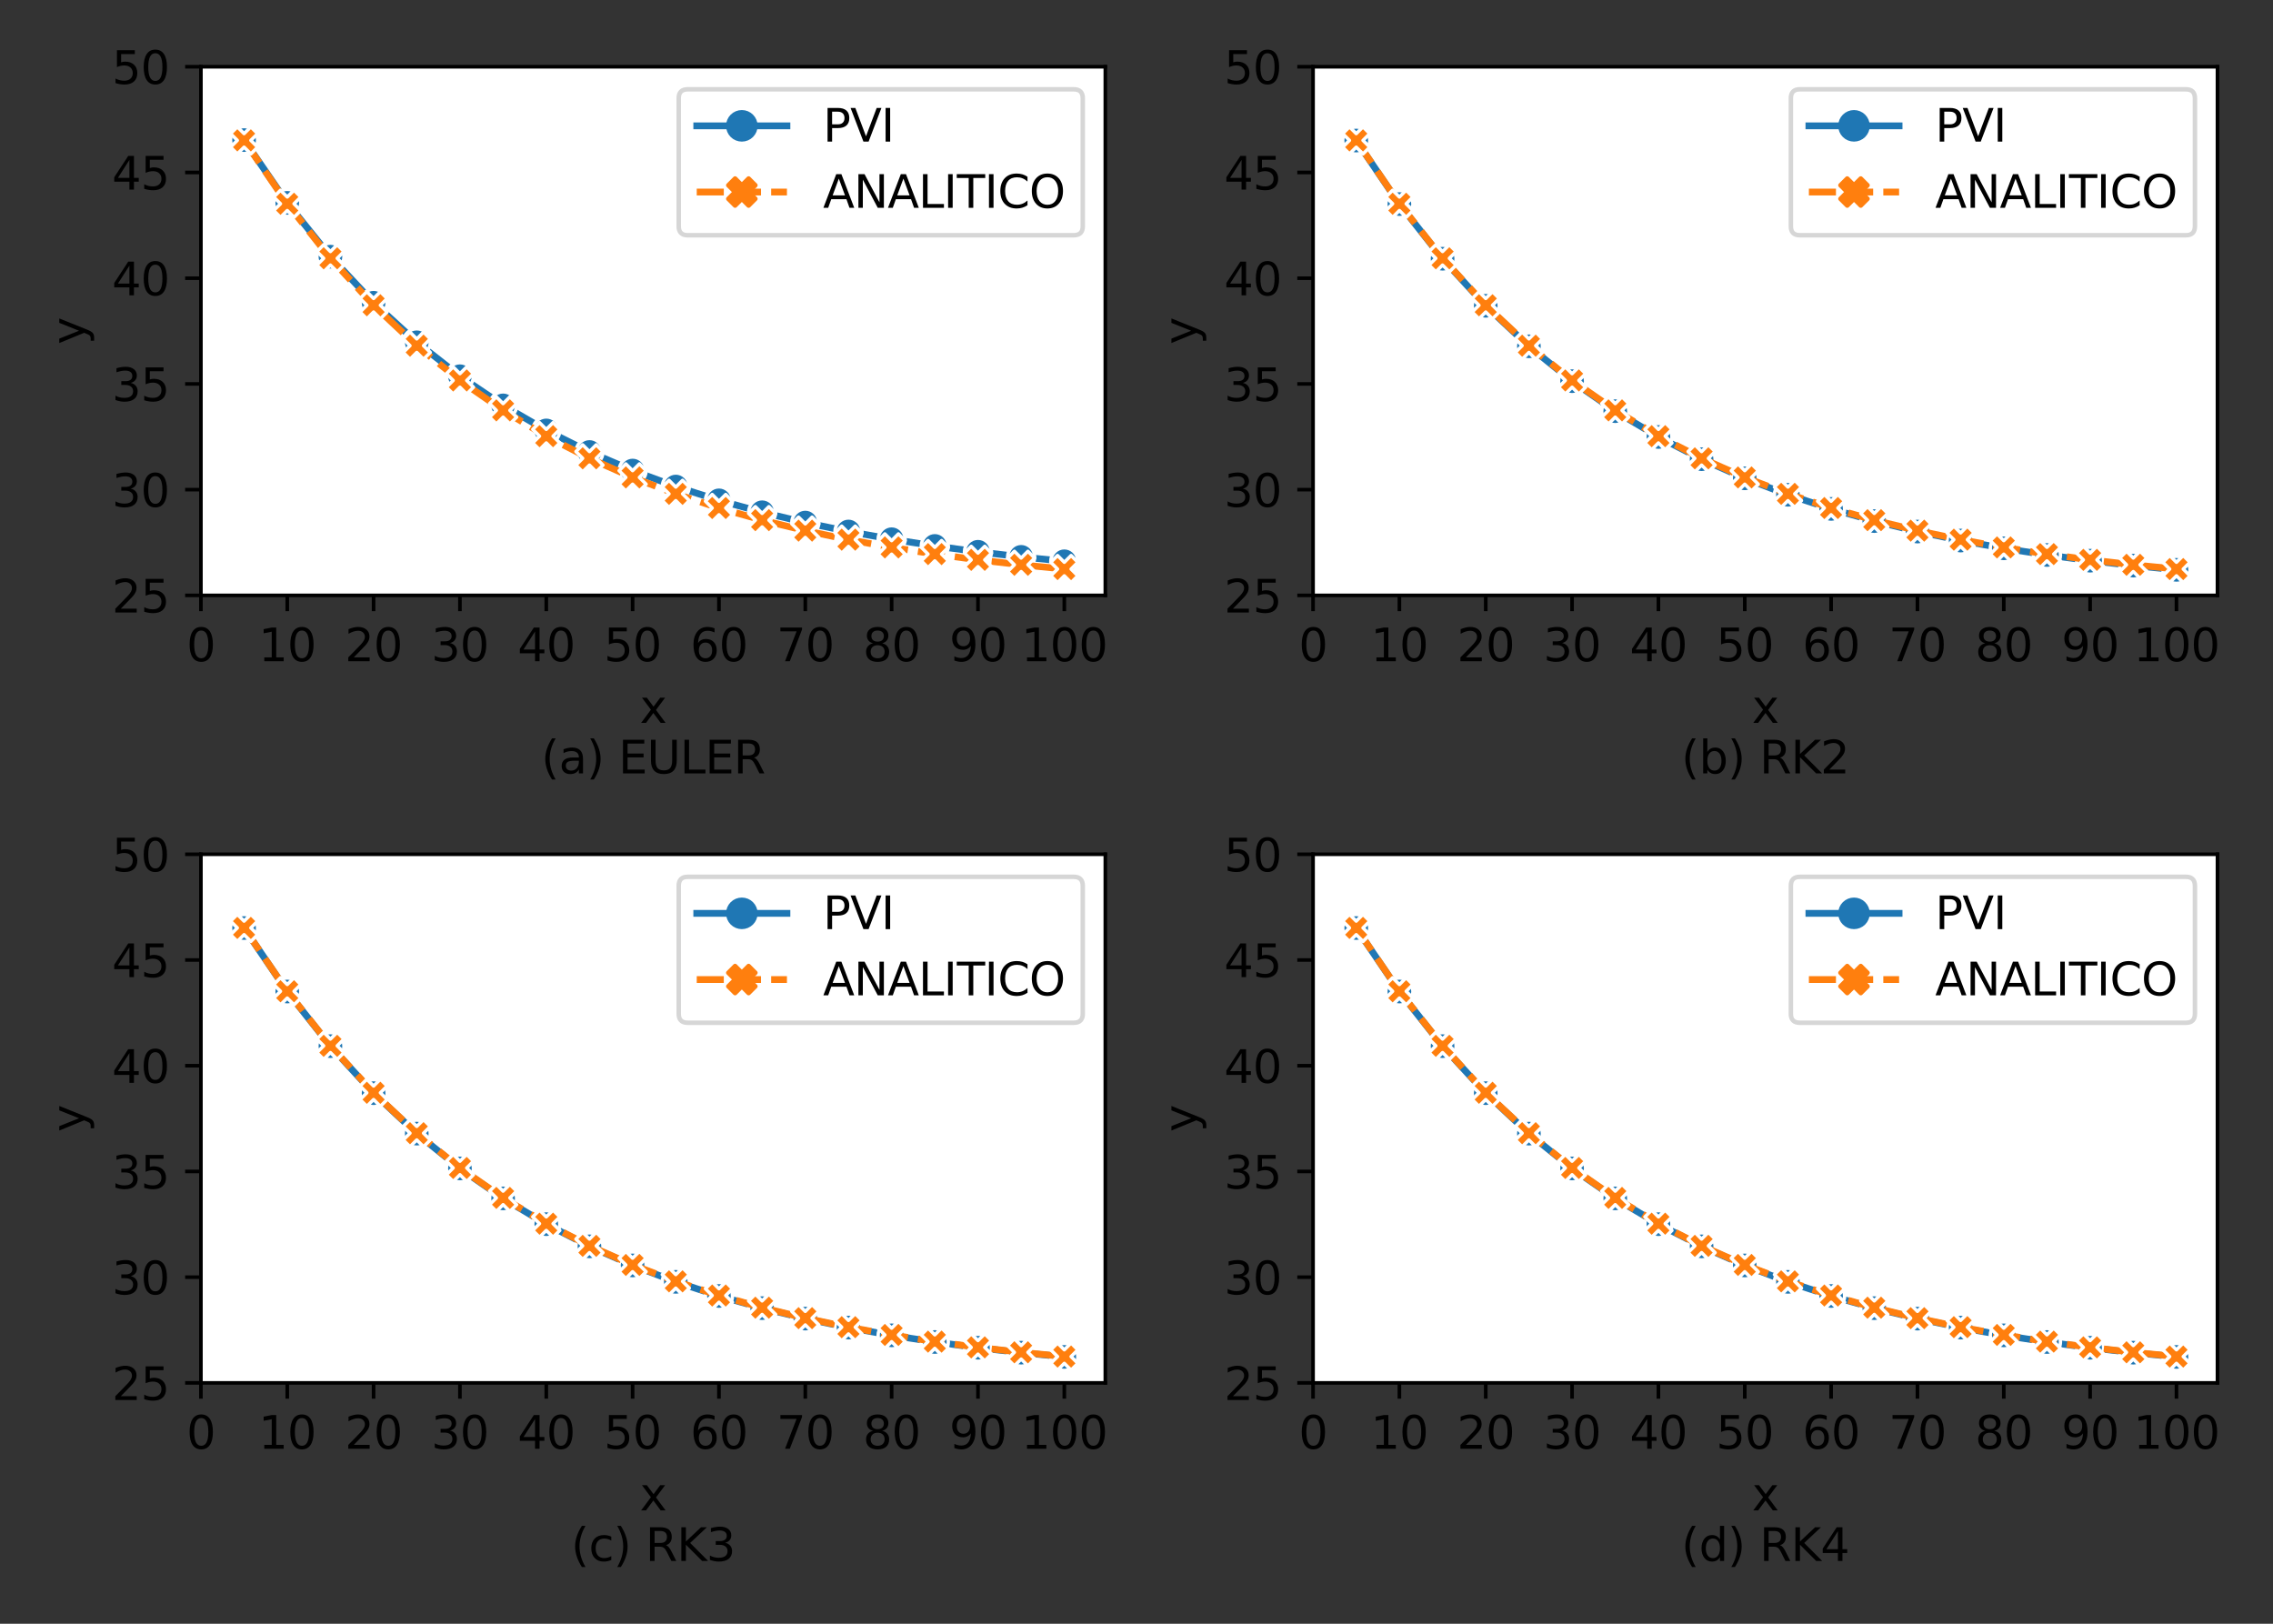 <?xml version="1.0" encoding="utf-8" standalone="no"?>
<!DOCTYPE svg PUBLIC "-//W3C//DTD SVG 1.1//EN"
  "http://www.w3.org/Graphics/SVG/1.1/DTD/svg11.dtd">
<svg xmlns:xlink="http://www.w3.org/1999/xlink" width="504pt" height="360pt" viewBox="0 0 504 360" xmlns="http://www.w3.org/2000/svg" version="1.1">
 <rect x="0" y="0" width="504" height="360" fill="#333333" stroke="none"/>
 <defs>
  <style type="text/css">*{stroke-linejoin: round; stroke-linecap: butt}</style>
 </defs>
 <g id="figure_1">
  <g id="patch_1">
   <path d="M 0 360 
L 504 360 
L 504 0 
L 0 0 
L 0 360 
z
" style="fill: none"/>
  </g>
  <g id="axes_1">
   <g id="patch_2">
    <path d="M 44.55 132 
L 245.088 132 
L 245.088 14.8 
L 44.55 14.8 
z
" style="fill: #ffffff"/>
   </g>
   <g id="matplotlib.axis_1">
    <g id="xtick_1">
     <g id="line2d_1">
      <defs>
       <path id="m596a985c43" d="M 0 0 
L 0 3.5 
" style="stroke: #000000; stroke-width: 0.8"/>
      </defs>
      <g>
       <use xlink:href="#m596a985c43" x="44.55" y="132" style="stroke: #000000; stroke-width: 0.8"/>
      </g>
     </g>
     <g id="text_1">
      <!-- 0 -->
      <g transform="translate(41.369 146.598)scale(0.1 -0.1)">
       <defs>
        <path id="DejaVuSans-30" d="M 2034 4250 
Q 1547 4250 1301 3770 
Q 1056 3291 1056 2328 
Q 1056 1369 1301 889 
Q 1547 409 2034 409 
Q 2525 409 2770 889 
Q 3016 1369 3016 2328 
Q 3016 3291 2770 3770 
Q 2525 4250 2034 4250 
z
M 2034 4750 
Q 2819 4750 3233 4129 
Q 3647 3509 3647 2328 
Q 3647 1150 3233 529 
Q 2819 -91 2034 -91 
Q 1250 -91 836 529 
Q 422 1150 422 2328 
Q 422 3509 836 4129 
Q 1250 4750 2034 4750 
z
" transform="scale(0.016)"/>
       </defs>
       <use xlink:href="#DejaVuSans-30"/>
      </g>
     </g>
    </g>
    <g id="xtick_2">
     <g id="line2d_2">
      <g>
       <use xlink:href="#m596a985c43" x="63.694" y="132" style="stroke: #000000; stroke-width: 0.8"/>
      </g>
     </g>
     <g id="text_2">
      <!-- 10 -->
      <g transform="translate(57.332 146.598)scale(0.1 -0.1)">
       <defs>
        <path id="DejaVuSans-31" d="M 794 531 
L 1825 531 
L 1825 4091 
L 703 3866 
L 703 4441 
L 1819 4666 
L 2450 4666 
L 2450 531 
L 3481 531 
L 3481 0 
L 794 0 
L 794 531 
z
" transform="scale(0.016)"/>
       </defs>
       <use xlink:href="#DejaVuSans-31"/>
       <use xlink:href="#DejaVuSans-30" x="63.623"/>
      </g>
     </g>
    </g>
    <g id="xtick_3">
     <g id="line2d_3">
      <g>
       <use xlink:href="#m596a985c43" x="82.839" y="132" style="stroke: #000000; stroke-width: 0.8"/>
      </g>
     </g>
     <g id="text_3">
      <!-- 20 -->
      <g transform="translate(76.476 146.598)scale(0.1 -0.1)">
       <defs>
        <path id="DejaVuSans-32" d="M 1228 531 
L 3431 531 
L 3431 0 
L 469 0 
L 469 531 
Q 828 903 1448 1529 
Q 2069 2156 2228 2338 
Q 2531 2678 2651 2914 
Q 2772 3150 2772 3378 
Q 2772 3750 2511 3984 
Q 2250 4219 1831 4219 
Q 1534 4219 1204 4116 
Q 875 4013 500 3803 
L 500 4441 
Q 881 4594 1212 4672 
Q 1544 4750 1819 4750 
Q 2544 4750 2975 4387 
Q 3406 4025 3406 3419 
Q 3406 3131 3298 2873 
Q 3191 2616 2906 2266 
Q 2828 2175 2409 1742 
Q 1991 1309 1228 531 
z
" transform="scale(0.016)"/>
       </defs>
       <use xlink:href="#DejaVuSans-32"/>
       <use xlink:href="#DejaVuSans-30" x="63.623"/>
      </g>
     </g>
    </g>
    <g id="xtick_4">
     <g id="line2d_4">
      <g>
       <use xlink:href="#m596a985c43" x="101.983" y="132" style="stroke: #000000; stroke-width: 0.8"/>
      </g>
     </g>
     <g id="text_4">
      <!-- 30 -->
      <g transform="translate(95.621 146.598)scale(0.1 -0.1)">
       <defs>
        <path id="DejaVuSans-33" d="M 2597 2516 
Q 3050 2419 3304 2112 
Q 3559 1806 3559 1356 
Q 3559 666 3084 287 
Q 2609 -91 1734 -91 
Q 1441 -91 1130 -33 
Q 819 25 488 141 
L 488 750 
Q 750 597 1062 519 
Q 1375 441 1716 441 
Q 2309 441 2620 675 
Q 2931 909 2931 1356 
Q 2931 1769 2642 2001 
Q 2353 2234 1838 2234 
L 1294 2234 
L 1294 2753 
L 1863 2753 
Q 2328 2753 2575 2939 
Q 2822 3125 2822 3475 
Q 2822 3834 2567 4026 
Q 2313 4219 1838 4219 
Q 1578 4219 1281 4162 
Q 984 4106 628 3988 
L 628 4550 
Q 988 4650 1302 4700 
Q 1616 4750 1894 4750 
Q 2613 4750 3031 4423 
Q 3450 4097 3450 3541 
Q 3450 3153 3228 2886 
Q 3006 2619 2597 2516 
z
" transform="scale(0.016)"/>
       </defs>
       <use xlink:href="#DejaVuSans-33"/>
       <use xlink:href="#DejaVuSans-30" x="63.623"/>
      </g>
     </g>
    </g>
    <g id="xtick_5">
     <g id="line2d_5">
      <g>
       <use xlink:href="#m596a985c43" x="121.128" y="132" style="stroke: #000000; stroke-width: 0.8"/>
      </g>
     </g>
     <g id="text_5">
      <!-- 40 -->
      <g transform="translate(114.765 146.598)scale(0.1 -0.1)">
       <defs>
        <path id="DejaVuSans-34" d="M 2419 4116 
L 825 1625 
L 2419 1625 
L 2419 4116 
z
M 2253 4666 
L 3047 4666 
L 3047 1625 
L 3713 1625 
L 3713 1100 
L 3047 1100 
L 3047 0 
L 2419 0 
L 2419 1100 
L 313 1100 
L 313 1709 
L 2253 4666 
z
" transform="scale(0.016)"/>
       </defs>
       <use xlink:href="#DejaVuSans-34"/>
       <use xlink:href="#DejaVuSans-30" x="63.623"/>
      </g>
     </g>
    </g>
    <g id="xtick_6">
     <g id="line2d_6">
      <g>
       <use xlink:href="#m596a985c43" x="140.272" y="132" style="stroke: #000000; stroke-width: 0.8"/>
      </g>
     </g>
     <g id="text_6">
      <!-- 50 -->
      <g transform="translate(133.91 146.598)scale(0.1 -0.1)">
       <defs>
        <path id="DejaVuSans-35" d="M 691 4666 
L 3169 4666 
L 3169 4134 
L 1269 4134 
L 1269 2991 
Q 1406 3038 1543 3061 
Q 1681 3084 1819 3084 
Q 2600 3084 3056 2656 
Q 3513 2228 3513 1497 
Q 3513 744 3044 326 
Q 2575 -91 1722 -91 
Q 1428 -91 1123 -41 
Q 819 9 494 109 
L 494 744 
Q 775 591 1075 516 
Q 1375 441 1709 441 
Q 2250 441 2565 725 
Q 2881 1009 2881 1497 
Q 2881 1984 2565 2268 
Q 2250 2553 1709 2553 
Q 1456 2553 1204 2497 
Q 953 2441 691 2322 
L 691 4666 
z
" transform="scale(0.016)"/>
       </defs>
       <use xlink:href="#DejaVuSans-35"/>
       <use xlink:href="#DejaVuSans-30" x="63.623"/>
      </g>
     </g>
    </g>
    <g id="xtick_7">
     <g id="line2d_7">
      <g>
       <use xlink:href="#m596a985c43" x="159.417" y="132" style="stroke: #000000; stroke-width: 0.8"/>
      </g>
     </g>
     <g id="text_7">
      <!-- 60 -->
      <g transform="translate(153.054 146.598)scale(0.1 -0.1)">
       <defs>
        <path id="DejaVuSans-36" d="M 2113 2584 
Q 1688 2584 1439 2293 
Q 1191 2003 1191 1497 
Q 1191 994 1439 701 
Q 1688 409 2113 409 
Q 2538 409 2786 701 
Q 3034 994 3034 1497 
Q 3034 2003 2786 2293 
Q 2538 2584 2113 2584 
z
M 3366 4563 
L 3366 3988 
Q 3128 4100 2886 4159 
Q 2644 4219 2406 4219 
Q 1781 4219 1451 3797 
Q 1122 3375 1075 2522 
Q 1259 2794 1537 2939 
Q 1816 3084 2150 3084 
Q 2853 3084 3261 2657 
Q 3669 2231 3669 1497 
Q 3669 778 3244 343 
Q 2819 -91 2113 -91 
Q 1303 -91 875 529 
Q 447 1150 447 2328 
Q 447 3434 972 4092 
Q 1497 4750 2381 4750 
Q 2619 4750 2861 4703 
Q 3103 4656 3366 4563 
z
" transform="scale(0.016)"/>
       </defs>
       <use xlink:href="#DejaVuSans-36"/>
       <use xlink:href="#DejaVuSans-30" x="63.623"/>
      </g>
     </g>
    </g>
    <g id="xtick_8">
     <g id="line2d_8">
      <g>
       <use xlink:href="#m596a985c43" x="178.561" y="132" style="stroke: #000000; stroke-width: 0.8"/>
      </g>
     </g>
     <g id="text_8">
      <!-- 70 -->
      <g transform="translate(172.199 146.598)scale(0.1 -0.1)">
       <defs>
        <path id="DejaVuSans-37" d="M 525 4666 
L 3525 4666 
L 3525 4397 
L 1831 0 
L 1172 0 
L 2766 4134 
L 525 4134 
L 525 4666 
z
" transform="scale(0.016)"/>
       </defs>
       <use xlink:href="#DejaVuSans-37"/>
       <use xlink:href="#DejaVuSans-30" x="63.623"/>
      </g>
     </g>
    </g>
    <g id="xtick_9">
     <g id="line2d_9">
      <g>
       <use xlink:href="#m596a985c43" x="197.706" y="132" style="stroke: #000000; stroke-width: 0.8"/>
      </g>
     </g>
     <g id="text_9">
      <!-- 80 -->
      <g transform="translate(191.343 146.598)scale(0.1 -0.1)">
       <defs>
        <path id="DejaVuSans-38" d="M 2034 2216 
Q 1584 2216 1326 1975 
Q 1069 1734 1069 1313 
Q 1069 891 1326 650 
Q 1584 409 2034 409 
Q 2484 409 2743 651 
Q 3003 894 3003 1313 
Q 3003 1734 2745 1975 
Q 2488 2216 2034 2216 
z
M 1403 2484 
Q 997 2584 770 2862 
Q 544 3141 544 3541 
Q 544 4100 942 4425 
Q 1341 4750 2034 4750 
Q 2731 4750 3128 4425 
Q 3525 4100 3525 3541 
Q 3525 3141 3298 2862 
Q 3072 2584 2669 2484 
Q 3125 2378 3379 2068 
Q 3634 1759 3634 1313 
Q 3634 634 3220 271 
Q 2806 -91 2034 -91 
Q 1263 -91 848 271 
Q 434 634 434 1313 
Q 434 1759 690 2068 
Q 947 2378 1403 2484 
z
M 1172 3481 
Q 1172 3119 1398 2916 
Q 1625 2713 2034 2713 
Q 2441 2713 2670 2916 
Q 2900 3119 2900 3481 
Q 2900 3844 2670 4047 
Q 2441 4250 2034 4250 
Q 1625 4250 1398 4047 
Q 1172 3844 1172 3481 
z
" transform="scale(0.016)"/>
       </defs>
       <use xlink:href="#DejaVuSans-38"/>
       <use xlink:href="#DejaVuSans-30" x="63.623"/>
      </g>
     </g>
    </g>
    <g id="xtick_10">
     <g id="line2d_10">
      <g>
       <use xlink:href="#m596a985c43" x="216.85" y="132" style="stroke: #000000; stroke-width: 0.8"/>
      </g>
     </g>
     <g id="text_10">
      <!-- 90 -->
      <g transform="translate(210.488 146.598)scale(0.1 -0.1)">
       <defs>
        <path id="DejaVuSans-39" d="M 703 97 
L 703 672 
Q 941 559 1184 500 
Q 1428 441 1663 441 
Q 2288 441 2617 861 
Q 2947 1281 2994 2138 
Q 2813 1869 2534 1725 
Q 2256 1581 1919 1581 
Q 1219 1581 811 2004 
Q 403 2428 403 3163 
Q 403 3881 828 4315 
Q 1253 4750 1959 4750 
Q 2769 4750 3195 4129 
Q 3622 3509 3622 2328 
Q 3622 1225 3098 567 
Q 2575 -91 1691 -91 
Q 1453 -91 1209 -44 
Q 966 3 703 97 
z
M 1959 2075 
Q 2384 2075 2632 2365 
Q 2881 2656 2881 3163 
Q 2881 3666 2632 3958 
Q 2384 4250 1959 4250 
Q 1534 4250 1286 3958 
Q 1038 3666 1038 3163 
Q 1038 2656 1286 2365 
Q 1534 2075 1959 2075 
z
" transform="scale(0.016)"/>
       </defs>
       <use xlink:href="#DejaVuSans-39"/>
       <use xlink:href="#DejaVuSans-30" x="63.623"/>
      </g>
     </g>
    </g>
    <g id="xtick_11">
     <g id="line2d_11">
      <g>
       <use xlink:href="#m596a985c43" x="235.995" y="132" style="stroke: #000000; stroke-width: 0.8"/>
      </g>
     </g>
     <g id="text_11">
      <!-- 100 -->
      <g transform="translate(226.451 146.598)scale(0.1 -0.1)">
       <use xlink:href="#DejaVuSans-31"/>
       <use xlink:href="#DejaVuSans-30" x="63.623"/>
       <use xlink:href="#DejaVuSans-30" x="127.246"/>
      </g>
     </g>
    </g>
    <g id="text_12">
     <!-- x -->
     <g transform="translate(141.86 160.277)scale(0.1 -0.1)">
      <defs>
       <path id="DejaVuSans-78" d="M 3513 3500 
L 2247 1797 
L 3578 0 
L 2900 0 
L 1881 1375 
L 863 0 
L 184 0 
L 1544 1831 
L 300 3500 
L 978 3500 
L 1906 2253 
L 2834 3500 
L 3513 3500 
z
" transform="scale(0.016)"/>
      </defs>
      <use xlink:href="#DejaVuSans-78"/>
     </g>
     <!-- (a) EULER -->
     <g transform="translate(120.026 171.474)scale(0.1 -0.1)">
      <defs>
       <path id="DejaVuSans-28" d="M 1984 4856 
Q 1566 4138 1362 3434 
Q 1159 2731 1159 2009 
Q 1159 1288 1364 580 
Q 1569 -128 1984 -844 
L 1484 -844 
Q 1016 -109 783 600 
Q 550 1309 550 2009 
Q 550 2706 781 3412 
Q 1013 4119 1484 4856 
L 1984 4856 
z
" transform="scale(0.016)"/>
       <path id="DejaVuSans-61" d="M 2194 1759 
Q 1497 1759 1228 1600 
Q 959 1441 959 1056 
Q 959 750 1161 570 
Q 1363 391 1709 391 
Q 2188 391 2477 730 
Q 2766 1069 2766 1631 
L 2766 1759 
L 2194 1759 
z
M 3341 1997 
L 3341 0 
L 2766 0 
L 2766 531 
Q 2569 213 2275 61 
Q 1981 -91 1556 -91 
Q 1019 -91 701 211 
Q 384 513 384 1019 
Q 384 1609 779 1909 
Q 1175 2209 1959 2209 
L 2766 2209 
L 2766 2266 
Q 2766 2663 2505 2880 
Q 2244 3097 1772 3097 
Q 1472 3097 1187 3025 
Q 903 2953 641 2809 
L 641 3341 
Q 956 3463 1253 3523 
Q 1550 3584 1831 3584 
Q 2591 3584 2966 3190 
Q 3341 2797 3341 1997 
z
" transform="scale(0.016)"/>
       <path id="DejaVuSans-29" d="M 513 4856 
L 1013 4856 
Q 1481 4119 1714 3412 
Q 1947 2706 1947 2009 
Q 1947 1309 1714 600 
Q 1481 -109 1013 -844 
L 513 -844 
Q 928 -128 1133 580 
Q 1338 1288 1338 2009 
Q 1338 2731 1133 3434 
Q 928 4138 513 4856 
z
" transform="scale(0.016)"/>
       <path id="DejaVuSans-20" transform="scale(0.016)"/>
       <path id="DejaVuSans-45" d="M 628 4666 
L 3578 4666 
L 3578 4134 
L 1259 4134 
L 1259 2753 
L 3481 2753 
L 3481 2222 
L 1259 2222 
L 1259 531 
L 3634 531 
L 3634 0 
L 628 0 
L 628 4666 
z
" transform="scale(0.016)"/>
       <path id="DejaVuSans-55" d="M 556 4666 
L 1191 4666 
L 1191 1831 
Q 1191 1081 1462 751 
Q 1734 422 2344 422 
Q 2950 422 3222 751 
Q 3494 1081 3494 1831 
L 3494 4666 
L 4128 4666 
L 4128 1753 
Q 4128 841 3676 375 
Q 3225 -91 2344 -91 
Q 1459 -91 1007 375 
Q 556 841 556 1753 
L 556 4666 
z
" transform="scale(0.016)"/>
       <path id="DejaVuSans-4c" d="M 628 4666 
L 1259 4666 
L 1259 531 
L 3531 531 
L 3531 0 
L 628 0 
L 628 4666 
z
" transform="scale(0.016)"/>
       <path id="DejaVuSans-52" d="M 2841 2188 
Q 3044 2119 3236 1894 
Q 3428 1669 3622 1275 
L 4263 0 
L 3584 0 
L 2988 1197 
Q 2756 1666 2539 1819 
Q 2322 1972 1947 1972 
L 1259 1972 
L 1259 0 
L 628 0 
L 628 4666 
L 2053 4666 
Q 2853 4666 3247 4331 
Q 3641 3997 3641 3322 
Q 3641 2881 3436 2590 
Q 3231 2300 2841 2188 
z
M 1259 4147 
L 1259 2491 
L 2053 2491 
Q 2509 2491 2742 2702 
Q 2975 2913 2975 3322 
Q 2975 3731 2742 3939 
Q 2509 4147 2053 4147 
L 1259 4147 
z
" transform="scale(0.016)"/>
      </defs>
      <use xlink:href="#DejaVuSans-28"/>
      <use xlink:href="#DejaVuSans-61" x="39.014"/>
      <use xlink:href="#DejaVuSans-29" x="100.293"/>
      <use xlink:href="#DejaVuSans-20" x="139.307"/>
      <use xlink:href="#DejaVuSans-45" x="171.094"/>
      <use xlink:href="#DejaVuSans-55" x="234.277"/>
      <use xlink:href="#DejaVuSans-4c" x="307.471"/>
      <use xlink:href="#DejaVuSans-45" x="363.184"/>
      <use xlink:href="#DejaVuSans-52" x="426.367"/>
     </g>
    </g>
   </g>
   <g id="matplotlib.axis_2">
    <g id="ytick_1">
     <g id="line2d_12">
      <defs>
       <path id="m0bb3857935" d="M 0 0 
L -3.5 0 
" style="stroke: #000000; stroke-width: 0.8"/>
      </defs>
      <g>
       <use xlink:href="#m0bb3857935" x="44.55" y="132" style="stroke: #000000; stroke-width: 0.8"/>
      </g>
     </g>
     <g id="text_13">
      <!-- 25 -->
      <g transform="translate(24.825 135.799)scale(0.1 -0.1)">
       <use xlink:href="#DejaVuSans-32"/>
       <use xlink:href="#DejaVuSans-35" x="63.623"/>
      </g>
     </g>
    </g>
    <g id="ytick_2">
     <g id="line2d_13">
      <g>
       <use xlink:href="#m0bb3857935" x="44.55" y="108.56" style="stroke: #000000; stroke-width: 0.8"/>
      </g>
     </g>
     <g id="text_14">
      <!-- 30 -->
      <g transform="translate(24.825 112.359)scale(0.1 -0.1)">
       <use xlink:href="#DejaVuSans-33"/>
       <use xlink:href="#DejaVuSans-30" x="63.623"/>
      </g>
     </g>
    </g>
    <g id="ytick_3">
     <g id="line2d_14">
      <g>
       <use xlink:href="#m0bb3857935" x="44.55" y="85.12" style="stroke: #000000; stroke-width: 0.8"/>
      </g>
     </g>
     <g id="text_15">
      <!-- 35 -->
      <g transform="translate(24.825 88.919)scale(0.1 -0.1)">
       <use xlink:href="#DejaVuSans-33"/>
       <use xlink:href="#DejaVuSans-35" x="63.623"/>
      </g>
     </g>
    </g>
    <g id="ytick_4">
     <g id="line2d_15">
      <g>
       <use xlink:href="#m0bb3857935" x="44.55" y="61.68" style="stroke: #000000; stroke-width: 0.8"/>
      </g>
     </g>
     <g id="text_16">
      <!-- 40 -->
      <g transform="translate(24.825 65.479)scale(0.1 -0.1)">
       <use xlink:href="#DejaVuSans-34"/>
       <use xlink:href="#DejaVuSans-30" x="63.623"/>
      </g>
     </g>
    </g>
    <g id="ytick_5">
     <g id="line2d_16">
      <g>
       <use xlink:href="#m0bb3857935" x="44.55" y="38.24" style="stroke: #000000; stroke-width: 0.8"/>
      </g>
     </g>
     <g id="text_17">
      <!-- 45 -->
      <g transform="translate(24.825 42.039)scale(0.1 -0.1)">
       <use xlink:href="#DejaVuSans-34"/>
       <use xlink:href="#DejaVuSans-35" x="63.623"/>
      </g>
     </g>
    </g>
    <g id="ytick_6">
     <g id="line2d_17">
      <g>
       <use xlink:href="#m0bb3857935" x="44.55" y="14.8" style="stroke: #000000; stroke-width: 0.8"/>
      </g>
     </g>
     <g id="text_18">
      <!-- 50 -->
      <g transform="translate(24.825 18.599)scale(0.1 -0.1)">
       <use xlink:href="#DejaVuSans-35"/>
       <use xlink:href="#DejaVuSans-30" x="63.623"/>
      </g>
     </g>
    </g>
    <g id="text_19">
     <!-- y -->
     <g transform="translate(18.745 76.359)rotate(-90)scale(0.1 -0.1)">
      <defs>
       <path id="DejaVuSans-79" d="M 2059 -325 
Q 1816 -950 1584 -1140 
Q 1353 -1331 966 -1331 
L 506 -1331 
L 506 -850 
L 844 -850 
Q 1081 -850 1212 -737 
Q 1344 -625 1503 -206 
L 1606 56 
L 191 3500 
L 800 3500 
L 1894 763 
L 2988 3500 
L 3597 3500 
L 2059 -325 
z
" transform="scale(0.016)"/>
      </defs>
      <use xlink:href="#DejaVuSans-79"/>
     </g>
    </g>
   </g>
   <g id="line2d_18">
    <path d="M 54.122 31.061 
L 63.694 44.983 
L 73.267 56.907 
L 82.839 67.128 
L 92.411 75.893 
L 101.983 83.416 
L 111.556 89.878 
L 121.128 95.432 
L 130.7 100.211 
L 140.272 104.325 
L 149.845 107.872 
L 159.417 110.932 
L 168.989 113.575 
L 178.561 115.86 
L 188.134 117.838 
L 197.706 119.553 
L 207.278 121.041 
L 216.85 122.335 
L 226.423 123.461 
L 235.995 124.442 
" clip-path="url(#p5941e9a1b8)" style="fill: none; stroke: #1f77b4; stroke-width: 1.5; stroke-linecap: square"/>
    <defs>
     <path id="me4bd796acb" d="M 0 3 
C 0.796 3 1.559 2.684 2.121 2.121 
C 2.684 1.559 3 0.796 3 0 
C 3 -0.796 2.684 -1.559 2.121 -2.121 
C 1.559 -2.684 0.796 -3 0 -3 
C -0.796 -3 -1.559 -2.684 -2.121 -2.121 
C -2.684 -1.559 -3 -0.796 -3 0 
C -3 0.796 -2.684 1.559 -2.121 2.121 
C -1.559 2.684 -0.796 3 0 3 
z
" style="stroke: #ffffff; stroke-width: 0.75"/>
    </defs>
    <g clip-path="url(#p5941e9a1b8)">
     <use xlink:href="#me4bd796acb" x="54.122" y="31.061" style="fill: #1f77b4; stroke: #ffffff; stroke-width: 0.75"/>
     <use xlink:href="#me4bd796acb" x="63.694" y="44.983" style="fill: #1f77b4; stroke: #ffffff; stroke-width: 0.75"/>
     <use xlink:href="#me4bd796acb" x="73.267" y="56.907" style="fill: #1f77b4; stroke: #ffffff; stroke-width: 0.75"/>
     <use xlink:href="#me4bd796acb" x="82.839" y="67.128" style="fill: #1f77b4; stroke: #ffffff; stroke-width: 0.75"/>
     <use xlink:href="#me4bd796acb" x="92.411" y="75.893" style="fill: #1f77b4; stroke: #ffffff; stroke-width: 0.75"/>
     <use xlink:href="#me4bd796acb" x="101.983" y="83.416" style="fill: #1f77b4; stroke: #ffffff; stroke-width: 0.75"/>
     <use xlink:href="#me4bd796acb" x="111.556" y="89.878" style="fill: #1f77b4; stroke: #ffffff; stroke-width: 0.75"/>
     <use xlink:href="#me4bd796acb" x="121.128" y="95.432" style="fill: #1f77b4; stroke: #ffffff; stroke-width: 0.75"/>
     <use xlink:href="#me4bd796acb" x="130.7" y="100.211" style="fill: #1f77b4; stroke: #ffffff; stroke-width: 0.75"/>
     <use xlink:href="#me4bd796acb" x="140.272" y="104.325" style="fill: #1f77b4; stroke: #ffffff; stroke-width: 0.75"/>
     <use xlink:href="#me4bd796acb" x="149.845" y="107.872" style="fill: #1f77b4; stroke: #ffffff; stroke-width: 0.75"/>
     <use xlink:href="#me4bd796acb" x="159.417" y="110.932" style="fill: #1f77b4; stroke: #ffffff; stroke-width: 0.75"/>
     <use xlink:href="#me4bd796acb" x="168.989" y="113.575" style="fill: #1f77b4; stroke: #ffffff; stroke-width: 0.75"/>
     <use xlink:href="#me4bd796acb" x="178.561" y="115.86" style="fill: #1f77b4; stroke: #ffffff; stroke-width: 0.75"/>
     <use xlink:href="#me4bd796acb" x="188.134" y="117.838" style="fill: #1f77b4; stroke: #ffffff; stroke-width: 0.75"/>
     <use xlink:href="#me4bd796acb" x="197.706" y="119.553" style="fill: #1f77b4; stroke: #ffffff; stroke-width: 0.75"/>
     <use xlink:href="#me4bd796acb" x="207.278" y="121.041" style="fill: #1f77b4; stroke: #ffffff; stroke-width: 0.75"/>
     <use xlink:href="#me4bd796acb" x="216.85" y="122.335" style="fill: #1f77b4; stroke: #ffffff; stroke-width: 0.75"/>
     <use xlink:href="#me4bd796acb" x="226.423" y="123.461" style="fill: #1f77b4; stroke: #ffffff; stroke-width: 0.75"/>
     <use xlink:href="#me4bd796acb" x="235.995" y="124.442" style="fill: #1f77b4; stroke: #ffffff; stroke-width: 0.75"/>
    </g>
   </g>
   <g id="line2d_19">
    <path d="M 54.122 31.125 
L 63.694 45.176 
L 73.267 57.27 
L 82.839 67.679 
L 92.411 76.639 
L 101.983 84.35 
L 111.556 90.987 
L 121.128 96.7 
L 130.7 101.617 
L 140.272 105.849 
L 149.845 109.492 
L 159.417 112.627 
L 168.989 115.325 
L 178.561 117.648 
L 188.134 119.647 
L 197.706 121.368 
L 207.278 122.849 
L 216.85 124.124 
L 226.423 125.221 
L 235.995 126.165 
" clip-path="url(#p5941e9a1b8)" style="fill: none; stroke-dasharray: 6,2.25; stroke-dashoffset: 0; stroke: #ff7f0e; stroke-width: 1.5"/>
    <defs>
     <path id="m5b6e49dd1d" d="M -1.5 3 
L 0 1.5 
L 1.5 3 
L 3 1.5 
L 1.5 0 
L 3 -1.5 
L 1.5 -3 
L 0 -1.5 
L -1.5 -3 
L -3 -1.5 
L -1.5 0 
L -3 1.5 
z
" style="stroke: #ffffff; stroke-width: 0.75; stroke-linejoin: miter"/>
    </defs>
    <g clip-path="url(#p5941e9a1b8)">
     <use xlink:href="#m5b6e49dd1d" x="54.122" y="31.125" style="fill: #ff7f0e; stroke: #ffffff; stroke-width: 0.75; stroke-linejoin: miter"/>
     <use xlink:href="#m5b6e49dd1d" x="63.694" y="45.176" style="fill: #ff7f0e; stroke: #ffffff; stroke-width: 0.75; stroke-linejoin: miter"/>
     <use xlink:href="#m5b6e49dd1d" x="73.267" y="57.27" style="fill: #ff7f0e; stroke: #ffffff; stroke-width: 0.75; stroke-linejoin: miter"/>
     <use xlink:href="#m5b6e49dd1d" x="82.839" y="67.679" style="fill: #ff7f0e; stroke: #ffffff; stroke-width: 0.75; stroke-linejoin: miter"/>
     <use xlink:href="#m5b6e49dd1d" x="92.411" y="76.639" style="fill: #ff7f0e; stroke: #ffffff; stroke-width: 0.75; stroke-linejoin: miter"/>
     <use xlink:href="#m5b6e49dd1d" x="101.983" y="84.35" style="fill: #ff7f0e; stroke: #ffffff; stroke-width: 0.75; stroke-linejoin: miter"/>
     <use xlink:href="#m5b6e49dd1d" x="111.556" y="90.987" style="fill: #ff7f0e; stroke: #ffffff; stroke-width: 0.75; stroke-linejoin: miter"/>
     <use xlink:href="#m5b6e49dd1d" x="121.128" y="96.7" style="fill: #ff7f0e; stroke: #ffffff; stroke-width: 0.75; stroke-linejoin: miter"/>
     <use xlink:href="#m5b6e49dd1d" x="130.7" y="101.617" style="fill: #ff7f0e; stroke: #ffffff; stroke-width: 0.75; stroke-linejoin: miter"/>
     <use xlink:href="#m5b6e49dd1d" x="140.272" y="105.849" style="fill: #ff7f0e; stroke: #ffffff; stroke-width: 0.75; stroke-linejoin: miter"/>
     <use xlink:href="#m5b6e49dd1d" x="149.845" y="109.492" style="fill: #ff7f0e; stroke: #ffffff; stroke-width: 0.75; stroke-linejoin: miter"/>
     <use xlink:href="#m5b6e49dd1d" x="159.417" y="112.627" style="fill: #ff7f0e; stroke: #ffffff; stroke-width: 0.75; stroke-linejoin: miter"/>
     <use xlink:href="#m5b6e49dd1d" x="168.989" y="115.325" style="fill: #ff7f0e; stroke: #ffffff; stroke-width: 0.75; stroke-linejoin: miter"/>
     <use xlink:href="#m5b6e49dd1d" x="178.561" y="117.648" style="fill: #ff7f0e; stroke: #ffffff; stroke-width: 0.75; stroke-linejoin: miter"/>
     <use xlink:href="#m5b6e49dd1d" x="188.134" y="119.647" style="fill: #ff7f0e; stroke: #ffffff; stroke-width: 0.75; stroke-linejoin: miter"/>
     <use xlink:href="#m5b6e49dd1d" x="197.706" y="121.368" style="fill: #ff7f0e; stroke: #ffffff; stroke-width: 0.75; stroke-linejoin: miter"/>
     <use xlink:href="#m5b6e49dd1d" x="207.278" y="122.849" style="fill: #ff7f0e; stroke: #ffffff; stroke-width: 0.75; stroke-linejoin: miter"/>
     <use xlink:href="#m5b6e49dd1d" x="216.85" y="124.124" style="fill: #ff7f0e; stroke: #ffffff; stroke-width: 0.75; stroke-linejoin: miter"/>
     <use xlink:href="#m5b6e49dd1d" x="226.423" y="125.221" style="fill: #ff7f0e; stroke: #ffffff; stroke-width: 0.75; stroke-linejoin: miter"/>
     <use xlink:href="#m5b6e49dd1d" x="235.995" y="126.165" style="fill: #ff7f0e; stroke: #ffffff; stroke-width: 0.75; stroke-linejoin: miter"/>
    </g>
   </g>
   <g id="line2d_20"/>
   <g id="line2d_21"/>
   <g id="patch_3">
    <path d="M 44.55 132 
L 44.55 14.8 
" style="fill: none; stroke: #000000; stroke-width: 0.8; stroke-linejoin: miter; stroke-linecap: square"/>
   </g>
   <g id="patch_4">
    <path d="M 245.088 132 
L 245.088 14.8 
" style="fill: none; stroke: #000000; stroke-width: 0.8; stroke-linejoin: miter; stroke-linecap: square"/>
   </g>
   <g id="patch_5">
    <path d="M 44.55 132 
L 245.088 132 
" style="fill: none; stroke: #000000; stroke-width: 0.8; stroke-linejoin: miter; stroke-linecap: square"/>
   </g>
   <g id="patch_6">
    <path d="M 44.55 14.8 
L 245.088 14.8 
" style="fill: none; stroke: #000000; stroke-width: 0.8; stroke-linejoin: miter; stroke-linecap: square"/>
   </g>
   <g id="legend_1">
    <g id="patch_7">
     <path d="M 152.492 52.156 
L 238.088 52.156 
Q 240.088 52.156 240.088 50.156 
L 240.088 21.8 
Q 240.088 19.8 238.088 19.8 
L 152.492 19.8 
Q 150.492 19.8 150.492 21.8 
L 150.492 50.156 
Q 150.492 52.156 152.492 52.156 
z
" style="fill: #ffffff; opacity: 0.8; stroke: #cccccc; stroke-linejoin: miter"/>
    </g>
    <g id="line2d_22">
     <path d="M 154.492 27.898 
L 164.492 27.898 
L 174.492 27.898 
" style="fill: none; stroke: #1f77b4; stroke-width: 1.5; stroke-linecap: square"/>
     <defs>
      <path id="m9012a4ebb1" d="M 0 3 
C 0.796 3 1.559 2.684 2.121 2.121 
C 2.684 1.559 3 0.796 3 0 
C 3 -0.796 2.684 -1.559 2.121 -2.121 
C 1.559 -2.684 0.796 -3 0 -3 
C -0.796 -3 -1.559 -2.684 -2.121 -2.121 
C -2.684 -1.559 -3 -0.796 -3 0 
C -3 0.796 -2.684 1.559 -2.121 2.121 
C -1.559 2.684 -0.796 3 0 3 
z
" style="stroke: #1f77b4"/>
     </defs>
     <g>
      <use xlink:href="#m9012a4ebb1" x="164.492" y="27.898" style="fill: #1f77b4; stroke: #1f77b4"/>
     </g>
    </g>
    <g id="text_20">
     <!-- PVI -->
     <g transform="translate(182.492 31.398)scale(0.1 -0.1)">
      <defs>
       <path id="DejaVuSans-50" d="M 1259 4147 
L 1259 2394 
L 2053 2394 
Q 2494 2394 2734 2622 
Q 2975 2850 2975 3272 
Q 2975 3691 2734 3919 
Q 2494 4147 2053 4147 
L 1259 4147 
z
M 628 4666 
L 2053 4666 
Q 2838 4666 3239 4311 
Q 3641 3956 3641 3272 
Q 3641 2581 3239 2228 
Q 2838 1875 2053 1875 
L 1259 1875 
L 1259 0 
L 628 0 
L 628 4666 
z
" transform="scale(0.016)"/>
       <path id="DejaVuSans-56" d="M 1831 0 
L 50 4666 
L 709 4666 
L 2188 738 
L 3669 4666 
L 4325 4666 
L 2547 0 
L 1831 0 
z
" transform="scale(0.016)"/>
       <path id="DejaVuSans-49" d="M 628 4666 
L 1259 4666 
L 1259 0 
L 628 0 
L 628 4666 
z
" transform="scale(0.016)"/>
      </defs>
      <use xlink:href="#DejaVuSans-50"/>
      <use xlink:href="#DejaVuSans-56" x="60.303"/>
      <use xlink:href="#DejaVuSans-49" x="128.711"/>
     </g>
    </g>
    <g id="line2d_23">
     <path d="M 154.492 42.577 
L 164.492 42.577 
L 174.492 42.577 
" style="fill: none; stroke-dasharray: 6,2.25; stroke-dashoffset: 0; stroke: #ff7f0e; stroke-width: 1.5"/>
     <defs>
      <path id="m901b912b01" d="M -1.5 3 
L 0 1.5 
L 1.5 3 
L 3 1.5 
L 1.5 0 
L 3 -1.5 
L 1.5 -3 
L 0 -1.5 
L -1.5 -3 
L -3 -1.5 
L -1.5 0 
L -3 1.5 
z
" style="stroke: #ff7f0e; stroke-linejoin: miter"/>
     </defs>
     <g>
      <use xlink:href="#m901b912b01" x="164.492" y="42.577" style="fill: #ff7f0e; stroke: #ff7f0e; stroke-linejoin: miter"/>
     </g>
    </g>
    <g id="text_21">
     <!-- ANALITICO -->
     <g transform="translate(182.492 46.077)scale(0.1 -0.1)">
      <defs>
       <path id="DejaVuSans-41" d="M 2188 4044 
L 1331 1722 
L 3047 1722 
L 2188 4044 
z
M 1831 4666 
L 2547 4666 
L 4325 0 
L 3669 0 
L 3244 1197 
L 1141 1197 
L 716 0 
L 50 0 
L 1831 4666 
z
" transform="scale(0.016)"/>
       <path id="DejaVuSans-4e" d="M 628 4666 
L 1478 4666 
L 3547 763 
L 3547 4666 
L 4159 4666 
L 4159 0 
L 3309 0 
L 1241 3903 
L 1241 0 
L 628 0 
L 628 4666 
z
" transform="scale(0.016)"/>
       <path id="DejaVuSans-54" d="M -19 4666 
L 3928 4666 
L 3928 4134 
L 2272 4134 
L 2272 0 
L 1638 0 
L 1638 4134 
L -19 4134 
L -19 4666 
z
" transform="scale(0.016)"/>
       <path id="DejaVuSans-43" d="M 4122 4306 
L 4122 3641 
Q 3803 3938 3442 4084 
Q 3081 4231 2675 4231 
Q 1875 4231 1450 3742 
Q 1025 3253 1025 2328 
Q 1025 1406 1450 917 
Q 1875 428 2675 428 
Q 3081 428 3442 575 
Q 3803 722 4122 1019 
L 4122 359 
Q 3791 134 3420 21 
Q 3050 -91 2638 -91 
Q 1578 -91 968 557 
Q 359 1206 359 2328 
Q 359 3453 968 4101 
Q 1578 4750 2638 4750 
Q 3056 4750 3426 4639 
Q 3797 4528 4122 4306 
z
" transform="scale(0.016)"/>
       <path id="DejaVuSans-4f" d="M 2522 4238 
Q 1834 4238 1429 3725 
Q 1025 3213 1025 2328 
Q 1025 1447 1429 934 
Q 1834 422 2522 422 
Q 3209 422 3611 934 
Q 4013 1447 4013 2328 
Q 4013 3213 3611 3725 
Q 3209 4238 2522 4238 
z
M 2522 4750 
Q 3503 4750 4090 4092 
Q 4678 3434 4678 2328 
Q 4678 1225 4090 567 
Q 3503 -91 2522 -91 
Q 1538 -91 948 565 
Q 359 1222 359 2328 
Q 359 3434 948 4092 
Q 1538 4750 2522 4750 
z
" transform="scale(0.016)"/>
      </defs>
      <use xlink:href="#DejaVuSans-41"/>
      <use xlink:href="#DejaVuSans-4e" x="68.408"/>
      <use xlink:href="#DejaVuSans-41" x="143.213"/>
      <use xlink:href="#DejaVuSans-4c" x="211.621"/>
      <use xlink:href="#DejaVuSans-49" x="267.334"/>
      <use xlink:href="#DejaVuSans-54" x="296.826"/>
      <use xlink:href="#DejaVuSans-49" x="357.91"/>
      <use xlink:href="#DejaVuSans-43" x="387.402"/>
      <use xlink:href="#DejaVuSans-4f" x="457.227"/>
     </g>
    </g>
   </g>
  </g>
  <g id="axes_2">
   <g id="patch_8">
    <path d="M 291.15 132 
L 491.688 132 
L 491.688 14.8 
L 291.15 14.8 
z
" style="fill: #ffffff"/>
   </g>
   <g id="matplotlib.axis_3">
    <g id="xtick_12">
     <g id="line2d_24">
      <g>
       <use xlink:href="#m596a985c43" x="291.15" y="132" style="stroke: #000000; stroke-width: 0.8"/>
      </g>
     </g>
     <g id="text_22">
      <!-- 0 -->
      <g transform="translate(287.969 146.598)scale(0.1 -0.1)">
       <use xlink:href="#DejaVuSans-30"/>
      </g>
     </g>
    </g>
    <g id="xtick_13">
     <g id="line2d_25">
      <g>
       <use xlink:href="#m596a985c43" x="310.294" y="132" style="stroke: #000000; stroke-width: 0.8"/>
      </g>
     </g>
     <g id="text_23">
      <!-- 10 -->
      <g transform="translate(303.932 146.598)scale(0.1 -0.1)">
       <use xlink:href="#DejaVuSans-31"/>
       <use xlink:href="#DejaVuSans-30" x="63.623"/>
      </g>
     </g>
    </g>
    <g id="xtick_14">
     <g id="line2d_26">
      <g>
       <use xlink:href="#m596a985c43" x="329.439" y="132" style="stroke: #000000; stroke-width: 0.8"/>
      </g>
     </g>
     <g id="text_24">
      <!-- 20 -->
      <g transform="translate(323.076 146.598)scale(0.1 -0.1)">
       <use xlink:href="#DejaVuSans-32"/>
       <use xlink:href="#DejaVuSans-30" x="63.623"/>
      </g>
     </g>
    </g>
    <g id="xtick_15">
     <g id="line2d_27">
      <g>
       <use xlink:href="#m596a985c43" x="348.583" y="132" style="stroke: #000000; stroke-width: 0.8"/>
      </g>
     </g>
     <g id="text_25">
      <!-- 30 -->
      <g transform="translate(342.221 146.598)scale(0.1 -0.1)">
       <use xlink:href="#DejaVuSans-33"/>
       <use xlink:href="#DejaVuSans-30" x="63.623"/>
      </g>
     </g>
    </g>
    <g id="xtick_16">
     <g id="line2d_28">
      <g>
       <use xlink:href="#m596a985c43" x="367.728" y="132" style="stroke: #000000; stroke-width: 0.8"/>
      </g>
     </g>
     <g id="text_26">
      <!-- 40 -->
      <g transform="translate(361.365 146.598)scale(0.1 -0.1)">
       <use xlink:href="#DejaVuSans-34"/>
       <use xlink:href="#DejaVuSans-30" x="63.623"/>
      </g>
     </g>
    </g>
    <g id="xtick_17">
     <g id="line2d_29">
      <g>
       <use xlink:href="#m596a985c43" x="386.872" y="132" style="stroke: #000000; stroke-width: 0.8"/>
      </g>
     </g>
     <g id="text_27">
      <!-- 50 -->
      <g transform="translate(380.51 146.598)scale(0.1 -0.1)">
       <use xlink:href="#DejaVuSans-35"/>
       <use xlink:href="#DejaVuSans-30" x="63.623"/>
      </g>
     </g>
    </g>
    <g id="xtick_18">
     <g id="line2d_30">
      <g>
       <use xlink:href="#m596a985c43" x="406.017" y="132" style="stroke: #000000; stroke-width: 0.8"/>
      </g>
     </g>
     <g id="text_28">
      <!-- 60 -->
      <g transform="translate(399.654 146.598)scale(0.1 -0.1)">
       <use xlink:href="#DejaVuSans-36"/>
       <use xlink:href="#DejaVuSans-30" x="63.623"/>
      </g>
     </g>
    </g>
    <g id="xtick_19">
     <g id="line2d_31">
      <g>
       <use xlink:href="#m596a985c43" x="425.161" y="132" style="stroke: #000000; stroke-width: 0.8"/>
      </g>
     </g>
     <g id="text_29">
      <!-- 70 -->
      <g transform="translate(418.799 146.598)scale(0.1 -0.1)">
       <use xlink:href="#DejaVuSans-37"/>
       <use xlink:href="#DejaVuSans-30" x="63.623"/>
      </g>
     </g>
    </g>
    <g id="xtick_20">
     <g id="line2d_32">
      <g>
       <use xlink:href="#m596a985c43" x="444.306" y="132" style="stroke: #000000; stroke-width: 0.8"/>
      </g>
     </g>
     <g id="text_30">
      <!-- 80 -->
      <g transform="translate(437.943 146.598)scale(0.1 -0.1)">
       <use xlink:href="#DejaVuSans-38"/>
       <use xlink:href="#DejaVuSans-30" x="63.623"/>
      </g>
     </g>
    </g>
    <g id="xtick_21">
     <g id="line2d_33">
      <g>
       <use xlink:href="#m596a985c43" x="463.45" y="132" style="stroke: #000000; stroke-width: 0.8"/>
      </g>
     </g>
     <g id="text_31">
      <!-- 90 -->
      <g transform="translate(457.088 146.598)scale(0.1 -0.1)">
       <use xlink:href="#DejaVuSans-39"/>
       <use xlink:href="#DejaVuSans-30" x="63.623"/>
      </g>
     </g>
    </g>
    <g id="xtick_22">
     <g id="line2d_34">
      <g>
       <use xlink:href="#m596a985c43" x="482.595" y="132" style="stroke: #000000; stroke-width: 0.8"/>
      </g>
     </g>
     <g id="text_32">
      <!-- 100 -->
      <g transform="translate(473.051 146.598)scale(0.1 -0.1)">
       <use xlink:href="#DejaVuSans-31"/>
       <use xlink:href="#DejaVuSans-30" x="63.623"/>
       <use xlink:href="#DejaVuSans-30" x="127.246"/>
      </g>
     </g>
    </g>
    <g id="text_33">
     <!-- x -->
     <g transform="translate(388.46 160.277)scale(0.1 -0.1)">
      <use xlink:href="#DejaVuSans-78"/>
     </g>
     <!-- (b) RK2 -->
     <g transform="translate(372.82 171.474)scale(0.1 -0.1)">
      <defs>
       <path id="DejaVuSans-62" d="M 3116 1747 
Q 3116 2381 2855 2742 
Q 2594 3103 2138 3103 
Q 1681 3103 1420 2742 
Q 1159 2381 1159 1747 
Q 1159 1113 1420 752 
Q 1681 391 2138 391 
Q 2594 391 2855 752 
Q 3116 1113 3116 1747 
z
M 1159 2969 
Q 1341 3281 1617 3432 
Q 1894 3584 2278 3584 
Q 2916 3584 3314 3078 
Q 3713 2572 3713 1747 
Q 3713 922 3314 415 
Q 2916 -91 2278 -91 
Q 1894 -91 1617 61 
Q 1341 213 1159 525 
L 1159 0 
L 581 0 
L 581 4863 
L 1159 4863 
L 1159 2969 
z
" transform="scale(0.016)"/>
       <path id="DejaVuSans-4b" d="M 628 4666 
L 1259 4666 
L 1259 2694 
L 3353 4666 
L 4166 4666 
L 1850 2491 
L 4331 0 
L 3500 0 
L 1259 2247 
L 1259 0 
L 628 0 
L 628 4666 
z
" transform="scale(0.016)"/>
      </defs>
      <use xlink:href="#DejaVuSans-28"/>
      <use xlink:href="#DejaVuSans-62" x="39.014"/>
      <use xlink:href="#DejaVuSans-29" x="102.49"/>
      <use xlink:href="#DejaVuSans-20" x="141.504"/>
      <use xlink:href="#DejaVuSans-52" x="173.291"/>
      <use xlink:href="#DejaVuSans-4b" x="242.773"/>
      <use xlink:href="#DejaVuSans-32" x="308.35"/>
     </g>
    </g>
   </g>
   <g id="matplotlib.axis_4">
    <g id="ytick_7">
     <g id="line2d_35">
      <g>
       <use xlink:href="#m0bb3857935" x="291.15" y="132" style="stroke: #000000; stroke-width: 0.8"/>
      </g>
     </g>
     <g id="text_34">
      <!-- 25 -->
      <g transform="translate(271.425 135.799)scale(0.1 -0.1)">
       <use xlink:href="#DejaVuSans-32"/>
       <use xlink:href="#DejaVuSans-35" x="63.623"/>
      </g>
     </g>
    </g>
    <g id="ytick_8">
     <g id="line2d_36">
      <g>
       <use xlink:href="#m0bb3857935" x="291.15" y="108.56" style="stroke: #000000; stroke-width: 0.8"/>
      </g>
     </g>
     <g id="text_35">
      <!-- 30 -->
      <g transform="translate(271.425 112.359)scale(0.1 -0.1)">
       <use xlink:href="#DejaVuSans-33"/>
       <use xlink:href="#DejaVuSans-30" x="63.623"/>
      </g>
     </g>
    </g>
    <g id="ytick_9">
     <g id="line2d_37">
      <g>
       <use xlink:href="#m0bb3857935" x="291.15" y="85.12" style="stroke: #000000; stroke-width: 0.8"/>
      </g>
     </g>
     <g id="text_36">
      <!-- 35 -->
      <g transform="translate(271.425 88.919)scale(0.1 -0.1)">
       <use xlink:href="#DejaVuSans-33"/>
       <use xlink:href="#DejaVuSans-35" x="63.623"/>
      </g>
     </g>
    </g>
    <g id="ytick_10">
     <g id="line2d_38">
      <g>
       <use xlink:href="#m0bb3857935" x="291.15" y="61.68" style="stroke: #000000; stroke-width: 0.8"/>
      </g>
     </g>
     <g id="text_37">
      <!-- 40 -->
      <g transform="translate(271.425 65.479)scale(0.1 -0.1)">
       <use xlink:href="#DejaVuSans-34"/>
       <use xlink:href="#DejaVuSans-30" x="63.623"/>
      </g>
     </g>
    </g>
    <g id="ytick_11">
     <g id="line2d_39">
      <g>
       <use xlink:href="#m0bb3857935" x="291.15" y="38.24" style="stroke: #000000; stroke-width: 0.8"/>
      </g>
     </g>
     <g id="text_38">
      <!-- 45 -->
      <g transform="translate(271.425 42.039)scale(0.1 -0.1)">
       <use xlink:href="#DejaVuSans-34"/>
       <use xlink:href="#DejaVuSans-35" x="63.623"/>
      </g>
     </g>
    </g>
    <g id="ytick_12">
     <g id="line2d_40">
      <g>
       <use xlink:href="#m0bb3857935" x="291.15" y="14.8" style="stroke: #000000; stroke-width: 0.8"/>
      </g>
     </g>
     <g id="text_39">
      <!-- 50 -->
      <g transform="translate(271.425 18.599)scale(0.1 -0.1)">
       <use xlink:href="#DejaVuSans-35"/>
       <use xlink:href="#DejaVuSans-30" x="63.623"/>
      </g>
     </g>
    </g>
    <g id="text_40">
     <!-- y -->
     <g transform="translate(265.345 76.359)rotate(-90)scale(0.1 -0.1)">
      <use xlink:href="#DejaVuSans-79"/>
     </g>
    </g>
   </g>
   <g id="line2d_41">
    <path d="M 300.722 31.16 
L 310.294 45.243 
L 319.867 57.365 
L 329.439 67.799 
L 339.011 76.78 
L 348.583 84.508 
L 358.156 91.16 
L 367.728 96.884 
L 377.3 101.809 
L 386.872 106.047 
L 396.445 109.693 
L 406.017 112.83 
L 415.589 115.529 
L 425.161 117.85 
L 434.734 119.847 
L 444.306 121.564 
L 453.878 123.04 
L 463.45 124.31 
L 473.023 125.401 
L 482.595 126.339 
" clip-path="url(#p67e0f999a6)" style="fill: none; stroke: #1f77b4; stroke-width: 1.5; stroke-linecap: square"/>
    <g clip-path="url(#p67e0f999a6)">
     <use xlink:href="#me4bd796acb" x="300.722" y="31.16" style="fill: #1f77b4; stroke: #ffffff; stroke-width: 0.75"/>
     <use xlink:href="#me4bd796acb" x="310.294" y="45.243" style="fill: #1f77b4; stroke: #ffffff; stroke-width: 0.75"/>
     <use xlink:href="#me4bd796acb" x="319.867" y="57.365" style="fill: #1f77b4; stroke: #ffffff; stroke-width: 0.75"/>
     <use xlink:href="#me4bd796acb" x="329.439" y="67.799" style="fill: #1f77b4; stroke: #ffffff; stroke-width: 0.75"/>
     <use xlink:href="#me4bd796acb" x="339.011" y="76.78" style="fill: #1f77b4; stroke: #ffffff; stroke-width: 0.75"/>
     <use xlink:href="#me4bd796acb" x="348.583" y="84.508" style="fill: #1f77b4; stroke: #ffffff; stroke-width: 0.75"/>
     <use xlink:href="#me4bd796acb" x="358.156" y="91.16" style="fill: #1f77b4; stroke: #ffffff; stroke-width: 0.75"/>
     <use xlink:href="#me4bd796acb" x="367.728" y="96.884" style="fill: #1f77b4; stroke: #ffffff; stroke-width: 0.75"/>
     <use xlink:href="#me4bd796acb" x="377.3" y="101.809" style="fill: #1f77b4; stroke: #ffffff; stroke-width: 0.75"/>
     <use xlink:href="#me4bd796acb" x="386.872" y="106.047" style="fill: #1f77b4; stroke: #ffffff; stroke-width: 0.75"/>
     <use xlink:href="#me4bd796acb" x="396.445" y="109.693" style="fill: #1f77b4; stroke: #ffffff; stroke-width: 0.75"/>
     <use xlink:href="#me4bd796acb" x="406.017" y="112.83" style="fill: #1f77b4; stroke: #ffffff; stroke-width: 0.75"/>
     <use xlink:href="#me4bd796acb" x="415.589" y="115.529" style="fill: #1f77b4; stroke: #ffffff; stroke-width: 0.75"/>
     <use xlink:href="#me4bd796acb" x="425.161" y="117.85" style="fill: #1f77b4; stroke: #ffffff; stroke-width: 0.75"/>
     <use xlink:href="#me4bd796acb" x="434.734" y="119.847" style="fill: #1f77b4; stroke: #ffffff; stroke-width: 0.75"/>
     <use xlink:href="#me4bd796acb" x="444.306" y="121.564" style="fill: #1f77b4; stroke: #ffffff; stroke-width: 0.75"/>
     <use xlink:href="#me4bd796acb" x="453.878" y="123.04" style="fill: #1f77b4; stroke: #ffffff; stroke-width: 0.75"/>
     <use xlink:href="#me4bd796acb" x="463.45" y="124.31" style="fill: #1f77b4; stroke: #ffffff; stroke-width: 0.75"/>
     <use xlink:href="#me4bd796acb" x="473.023" y="125.401" style="fill: #1f77b4; stroke: #ffffff; stroke-width: 0.75"/>
     <use xlink:href="#me4bd796acb" x="482.595" y="126.339" style="fill: #1f77b4; stroke: #ffffff; stroke-width: 0.75"/>
    </g>
   </g>
   <g id="line2d_42">
    <path d="M 300.722 31.125 
L 310.294 45.176 
L 319.867 57.27 
L 329.439 67.679 
L 339.011 76.639 
L 348.583 84.35 
L 358.156 90.987 
L 367.728 96.7 
L 377.3 101.617 
L 386.872 105.849 
L 396.445 109.492 
L 406.017 112.627 
L 415.589 115.325 
L 425.161 117.648 
L 434.734 119.647 
L 444.306 121.368 
L 453.878 122.849 
L 463.45 124.124 
L 473.023 125.221 
L 482.595 126.165 
" clip-path="url(#p67e0f999a6)" style="fill: none; stroke-dasharray: 6,2.25; stroke-dashoffset: 0; stroke: #ff7f0e; stroke-width: 1.5"/>
    <g clip-path="url(#p67e0f999a6)">
     <use xlink:href="#m5b6e49dd1d" x="300.722" y="31.125" style="fill: #ff7f0e; stroke: #ffffff; stroke-width: 0.75; stroke-linejoin: miter"/>
     <use xlink:href="#m5b6e49dd1d" x="310.294" y="45.176" style="fill: #ff7f0e; stroke: #ffffff; stroke-width: 0.75; stroke-linejoin: miter"/>
     <use xlink:href="#m5b6e49dd1d" x="319.867" y="57.27" style="fill: #ff7f0e; stroke: #ffffff; stroke-width: 0.75; stroke-linejoin: miter"/>
     <use xlink:href="#m5b6e49dd1d" x="329.439" y="67.679" style="fill: #ff7f0e; stroke: #ffffff; stroke-width: 0.75; stroke-linejoin: miter"/>
     <use xlink:href="#m5b6e49dd1d" x="339.011" y="76.639" style="fill: #ff7f0e; stroke: #ffffff; stroke-width: 0.75; stroke-linejoin: miter"/>
     <use xlink:href="#m5b6e49dd1d" x="348.583" y="84.35" style="fill: #ff7f0e; stroke: #ffffff; stroke-width: 0.75; stroke-linejoin: miter"/>
     <use xlink:href="#m5b6e49dd1d" x="358.156" y="90.987" style="fill: #ff7f0e; stroke: #ffffff; stroke-width: 0.75; stroke-linejoin: miter"/>
     <use xlink:href="#m5b6e49dd1d" x="367.728" y="96.7" style="fill: #ff7f0e; stroke: #ffffff; stroke-width: 0.75; stroke-linejoin: miter"/>
     <use xlink:href="#m5b6e49dd1d" x="377.3" y="101.617" style="fill: #ff7f0e; stroke: #ffffff; stroke-width: 0.75; stroke-linejoin: miter"/>
     <use xlink:href="#m5b6e49dd1d" x="386.872" y="105.849" style="fill: #ff7f0e; stroke: #ffffff; stroke-width: 0.75; stroke-linejoin: miter"/>
     <use xlink:href="#m5b6e49dd1d" x="396.445" y="109.492" style="fill: #ff7f0e; stroke: #ffffff; stroke-width: 0.75; stroke-linejoin: miter"/>
     <use xlink:href="#m5b6e49dd1d" x="406.017" y="112.627" style="fill: #ff7f0e; stroke: #ffffff; stroke-width: 0.75; stroke-linejoin: miter"/>
     <use xlink:href="#m5b6e49dd1d" x="415.589" y="115.325" style="fill: #ff7f0e; stroke: #ffffff; stroke-width: 0.75; stroke-linejoin: miter"/>
     <use xlink:href="#m5b6e49dd1d" x="425.161" y="117.648" style="fill: #ff7f0e; stroke: #ffffff; stroke-width: 0.75; stroke-linejoin: miter"/>
     <use xlink:href="#m5b6e49dd1d" x="434.734" y="119.647" style="fill: #ff7f0e; stroke: #ffffff; stroke-width: 0.75; stroke-linejoin: miter"/>
     <use xlink:href="#m5b6e49dd1d" x="444.306" y="121.368" style="fill: #ff7f0e; stroke: #ffffff; stroke-width: 0.75; stroke-linejoin: miter"/>
     <use xlink:href="#m5b6e49dd1d" x="453.878" y="122.849" style="fill: #ff7f0e; stroke: #ffffff; stroke-width: 0.75; stroke-linejoin: miter"/>
     <use xlink:href="#m5b6e49dd1d" x="463.45" y="124.124" style="fill: #ff7f0e; stroke: #ffffff; stroke-width: 0.75; stroke-linejoin: miter"/>
     <use xlink:href="#m5b6e49dd1d" x="473.023" y="125.221" style="fill: #ff7f0e; stroke: #ffffff; stroke-width: 0.75; stroke-linejoin: miter"/>
     <use xlink:href="#m5b6e49dd1d" x="482.595" y="126.165" style="fill: #ff7f0e; stroke: #ffffff; stroke-width: 0.75; stroke-linejoin: miter"/>
    </g>
   </g>
   <g id="line2d_43"/>
   <g id="line2d_44"/>
   <g id="patch_9">
    <path d="M 291.15 132 
L 291.15 14.8 
" style="fill: none; stroke: #000000; stroke-width: 0.8; stroke-linejoin: miter; stroke-linecap: square"/>
   </g>
   <g id="patch_10">
    <path d="M 491.688 132 
L 491.688 14.8 
" style="fill: none; stroke: #000000; stroke-width: 0.8; stroke-linejoin: miter; stroke-linecap: square"/>
   </g>
   <g id="patch_11">
    <path d="M 291.15 132 
L 491.688 132 
" style="fill: none; stroke: #000000; stroke-width: 0.8; stroke-linejoin: miter; stroke-linecap: square"/>
   </g>
   <g id="patch_12">
    <path d="M 291.15 14.8 
L 491.688 14.8 
" style="fill: none; stroke: #000000; stroke-width: 0.8; stroke-linejoin: miter; stroke-linecap: square"/>
   </g>
   <g id="legend_2">
    <g id="patch_13">
     <path d="M 399.092 52.156 
L 484.688 52.156 
Q 486.688 52.156 486.688 50.156 
L 486.688 21.8 
Q 486.688 19.8 484.688 19.8 
L 399.092 19.8 
Q 397.092 19.8 397.092 21.8 
L 397.092 50.156 
Q 397.092 52.156 399.092 52.156 
z
" style="fill: #ffffff; opacity: 0.8; stroke: #cccccc; stroke-linejoin: miter"/>
    </g>
    <g id="line2d_45">
     <path d="M 401.092 27.898 
L 411.092 27.898 
L 421.092 27.898 
" style="fill: none; stroke: #1f77b4; stroke-width: 1.5; stroke-linecap: square"/>
     <g>
      <use xlink:href="#m9012a4ebb1" x="411.092" y="27.898" style="fill: #1f77b4; stroke: #1f77b4"/>
     </g>
    </g>
    <g id="text_41">
     <!-- PVI -->
     <g transform="translate(429.092 31.398)scale(0.1 -0.1)">
      <use xlink:href="#DejaVuSans-50"/>
      <use xlink:href="#DejaVuSans-56" x="60.303"/>
      <use xlink:href="#DejaVuSans-49" x="128.711"/>
     </g>
    </g>
    <g id="line2d_46">
     <path d="M 401.092 42.577 
L 411.092 42.577 
L 421.092 42.577 
" style="fill: none; stroke-dasharray: 6,2.25; stroke-dashoffset: 0; stroke: #ff7f0e; stroke-width: 1.5"/>
     <g>
      <use xlink:href="#m901b912b01" x="411.092" y="42.577" style="fill: #ff7f0e; stroke: #ff7f0e; stroke-linejoin: miter"/>
     </g>
    </g>
    <g id="text_42">
     <!-- ANALITICO -->
     <g transform="translate(429.092 46.077)scale(0.1 -0.1)">
      <use xlink:href="#DejaVuSans-41"/>
      <use xlink:href="#DejaVuSans-4e" x="68.408"/>
      <use xlink:href="#DejaVuSans-41" x="143.213"/>
      <use xlink:href="#DejaVuSans-4c" x="211.621"/>
      <use xlink:href="#DejaVuSans-49" x="267.334"/>
      <use xlink:href="#DejaVuSans-54" x="296.826"/>
      <use xlink:href="#DejaVuSans-49" x="357.91"/>
      <use xlink:href="#DejaVuSans-43" x="387.402"/>
      <use xlink:href="#DejaVuSans-4f" x="457.227"/>
     </g>
    </g>
   </g>
  </g>
  <g id="axes_3">
   <g id="patch_14">
    <path d="M 44.55 306.6 
L 245.088 306.6 
L 245.088 189.4 
L 44.55 189.4 
z
" style="fill: #ffffff"/>
   </g>
   <g id="matplotlib.axis_5">
    <g id="xtick_23">
     <g id="line2d_47">
      <g>
       <use xlink:href="#m596a985c43" x="44.55" y="306.6" style="stroke: #000000; stroke-width: 0.8"/>
      </g>
     </g>
     <g id="text_43">
      <!-- 0 -->
      <g transform="translate(41.369 321.198)scale(0.1 -0.1)">
       <use xlink:href="#DejaVuSans-30"/>
      </g>
     </g>
    </g>
    <g id="xtick_24">
     <g id="line2d_48">
      <g>
       <use xlink:href="#m596a985c43" x="63.694" y="306.6" style="stroke: #000000; stroke-width: 0.8"/>
      </g>
     </g>
     <g id="text_44">
      <!-- 10 -->
      <g transform="translate(57.332 321.198)scale(0.1 -0.1)">
       <use xlink:href="#DejaVuSans-31"/>
       <use xlink:href="#DejaVuSans-30" x="63.623"/>
      </g>
     </g>
    </g>
    <g id="xtick_25">
     <g id="line2d_49">
      <g>
       <use xlink:href="#m596a985c43" x="82.839" y="306.6" style="stroke: #000000; stroke-width: 0.8"/>
      </g>
     </g>
     <g id="text_45">
      <!-- 20 -->
      <g transform="translate(76.476 321.198)scale(0.1 -0.1)">
       <use xlink:href="#DejaVuSans-32"/>
       <use xlink:href="#DejaVuSans-30" x="63.623"/>
      </g>
     </g>
    </g>
    <g id="xtick_26">
     <g id="line2d_50">
      <g>
       <use xlink:href="#m596a985c43" x="101.983" y="306.6" style="stroke: #000000; stroke-width: 0.8"/>
      </g>
     </g>
     <g id="text_46">
      <!-- 30 -->
      <g transform="translate(95.621 321.198)scale(0.1 -0.1)">
       <use xlink:href="#DejaVuSans-33"/>
       <use xlink:href="#DejaVuSans-30" x="63.623"/>
      </g>
     </g>
    </g>
    <g id="xtick_27">
     <g id="line2d_51">
      <g>
       <use xlink:href="#m596a985c43" x="121.128" y="306.6" style="stroke: #000000; stroke-width: 0.8"/>
      </g>
     </g>
     <g id="text_47">
      <!-- 40 -->
      <g transform="translate(114.765 321.198)scale(0.1 -0.1)">
       <use xlink:href="#DejaVuSans-34"/>
       <use xlink:href="#DejaVuSans-30" x="63.623"/>
      </g>
     </g>
    </g>
    <g id="xtick_28">
     <g id="line2d_52">
      <g>
       <use xlink:href="#m596a985c43" x="140.272" y="306.6" style="stroke: #000000; stroke-width: 0.8"/>
      </g>
     </g>
     <g id="text_48">
      <!-- 50 -->
      <g transform="translate(133.91 321.198)scale(0.1 -0.1)">
       <use xlink:href="#DejaVuSans-35"/>
       <use xlink:href="#DejaVuSans-30" x="63.623"/>
      </g>
     </g>
    </g>
    <g id="xtick_29">
     <g id="line2d_53">
      <g>
       <use xlink:href="#m596a985c43" x="159.417" y="306.6" style="stroke: #000000; stroke-width: 0.8"/>
      </g>
     </g>
     <g id="text_49">
      <!-- 60 -->
      <g transform="translate(153.054 321.198)scale(0.1 -0.1)">
       <use xlink:href="#DejaVuSans-36"/>
       <use xlink:href="#DejaVuSans-30" x="63.623"/>
      </g>
     </g>
    </g>
    <g id="xtick_30">
     <g id="line2d_54">
      <g>
       <use xlink:href="#m596a985c43" x="178.561" y="306.6" style="stroke: #000000; stroke-width: 0.8"/>
      </g>
     </g>
     <g id="text_50">
      <!-- 70 -->
      <g transform="translate(172.199 321.198)scale(0.1 -0.1)">
       <use xlink:href="#DejaVuSans-37"/>
       <use xlink:href="#DejaVuSans-30" x="63.623"/>
      </g>
     </g>
    </g>
    <g id="xtick_31">
     <g id="line2d_55">
      <g>
       <use xlink:href="#m596a985c43" x="197.706" y="306.6" style="stroke: #000000; stroke-width: 0.8"/>
      </g>
     </g>
     <g id="text_51">
      <!-- 80 -->
      <g transform="translate(191.343 321.198)scale(0.1 -0.1)">
       <use xlink:href="#DejaVuSans-38"/>
       <use xlink:href="#DejaVuSans-30" x="63.623"/>
      </g>
     </g>
    </g>
    <g id="xtick_32">
     <g id="line2d_56">
      <g>
       <use xlink:href="#m596a985c43" x="216.85" y="306.6" style="stroke: #000000; stroke-width: 0.8"/>
      </g>
     </g>
     <g id="text_52">
      <!-- 90 -->
      <g transform="translate(210.488 321.198)scale(0.1 -0.1)">
       <use xlink:href="#DejaVuSans-39"/>
       <use xlink:href="#DejaVuSans-30" x="63.623"/>
      </g>
     </g>
    </g>
    <g id="xtick_33">
     <g id="line2d_57">
      <g>
       <use xlink:href="#m596a985c43" x="235.995" y="306.6" style="stroke: #000000; stroke-width: 0.8"/>
      </g>
     </g>
     <g id="text_53">
      <!-- 100 -->
      <g transform="translate(226.451 321.198)scale(0.1 -0.1)">
       <use xlink:href="#DejaVuSans-31"/>
       <use xlink:href="#DejaVuSans-30" x="63.623"/>
       <use xlink:href="#DejaVuSans-30" x="127.246"/>
      </g>
     </g>
    </g>
    <g id="text_54">
     <!-- x -->
     <g transform="translate(141.86 334.877)scale(0.1 -0.1)">
      <use xlink:href="#DejaVuSans-78"/>
     </g>
     <!-- (c) RK3 -->
     <g transform="translate(126.645 346.074)scale(0.1 -0.1)">
      <defs>
       <path id="DejaVuSans-63" d="M 3122 3366 
L 3122 2828 
Q 2878 2963 2633 3030 
Q 2388 3097 2138 3097 
Q 1578 3097 1268 2742 
Q 959 2388 959 1747 
Q 959 1106 1268 751 
Q 1578 397 2138 397 
Q 2388 397 2633 464 
Q 2878 531 3122 666 
L 3122 134 
Q 2881 22 2623 -34 
Q 2366 -91 2075 -91 
Q 1284 -91 818 406 
Q 353 903 353 1747 
Q 353 2603 823 3093 
Q 1294 3584 2113 3584 
Q 2378 3584 2631 3529 
Q 2884 3475 3122 3366 
z
" transform="scale(0.016)"/>
      </defs>
      <use xlink:href="#DejaVuSans-28"/>
      <use xlink:href="#DejaVuSans-63" x="39.014"/>
      <use xlink:href="#DejaVuSans-29" x="93.994"/>
      <use xlink:href="#DejaVuSans-20" x="133.008"/>
      <use xlink:href="#DejaVuSans-52" x="164.795"/>
      <use xlink:href="#DejaVuSans-4b" x="234.277"/>
      <use xlink:href="#DejaVuSans-33" x="299.854"/>
     </g>
    </g>
   </g>
   <g id="matplotlib.axis_6">
    <g id="ytick_13">
     <g id="line2d_58">
      <g>
       <use xlink:href="#m0bb3857935" x="44.55" y="306.6" style="stroke: #000000; stroke-width: 0.8"/>
      </g>
     </g>
     <g id="text_55">
      <!-- 25 -->
      <g transform="translate(24.825 310.399)scale(0.1 -0.1)">
       <use xlink:href="#DejaVuSans-32"/>
       <use xlink:href="#DejaVuSans-35" x="63.623"/>
      </g>
     </g>
    </g>
    <g id="ytick_14">
     <g id="line2d_59">
      <g>
       <use xlink:href="#m0bb3857935" x="44.55" y="283.16" style="stroke: #000000; stroke-width: 0.8"/>
      </g>
     </g>
     <g id="text_56">
      <!-- 30 -->
      <g transform="translate(24.825 286.959)scale(0.1 -0.1)">
       <use xlink:href="#DejaVuSans-33"/>
       <use xlink:href="#DejaVuSans-30" x="63.623"/>
      </g>
     </g>
    </g>
    <g id="ytick_15">
     <g id="line2d_60">
      <g>
       <use xlink:href="#m0bb3857935" x="44.55" y="259.72" style="stroke: #000000; stroke-width: 0.8"/>
      </g>
     </g>
     <g id="text_57">
      <!-- 35 -->
      <g transform="translate(24.825 263.519)scale(0.1 -0.1)">
       <use xlink:href="#DejaVuSans-33"/>
       <use xlink:href="#DejaVuSans-35" x="63.623"/>
      </g>
     </g>
    </g>
    <g id="ytick_16">
     <g id="line2d_61">
      <g>
       <use xlink:href="#m0bb3857935" x="44.55" y="236.28" style="stroke: #000000; stroke-width: 0.8"/>
      </g>
     </g>
     <g id="text_58">
      <!-- 40 -->
      <g transform="translate(24.825 240.079)scale(0.1 -0.1)">
       <use xlink:href="#DejaVuSans-34"/>
       <use xlink:href="#DejaVuSans-30" x="63.623"/>
      </g>
     </g>
    </g>
    <g id="ytick_17">
     <g id="line2d_62">
      <g>
       <use xlink:href="#m0bb3857935" x="44.55" y="212.84" style="stroke: #000000; stroke-width: 0.8"/>
      </g>
     </g>
     <g id="text_59">
      <!-- 45 -->
      <g transform="translate(24.825 216.639)scale(0.1 -0.1)">
       <use xlink:href="#DejaVuSans-34"/>
       <use xlink:href="#DejaVuSans-35" x="63.623"/>
      </g>
     </g>
    </g>
    <g id="ytick_18">
     <g id="line2d_63">
      <g>
       <use xlink:href="#m0bb3857935" x="44.55" y="189.4" style="stroke: #000000; stroke-width: 0.8"/>
      </g>
     </g>
     <g id="text_60">
      <!-- 50 -->
      <g transform="translate(24.825 193.199)scale(0.1 -0.1)">
       <use xlink:href="#DejaVuSans-35"/>
       <use xlink:href="#DejaVuSans-30" x="63.623"/>
      </g>
     </g>
    </g>
    <g id="text_61">
     <!-- y -->
     <g transform="translate(18.745 250.959)rotate(-90)scale(0.1 -0.1)">
      <use xlink:href="#DejaVuSans-79"/>
     </g>
    </g>
   </g>
   <g id="line2d_64">
    <path d="M 54.122 205.755 
L 63.694 219.83 
L 73.267 231.942 
L 82.839 242.365 
L 92.411 251.334 
L 101.983 259.053 
L 111.556 265.694 
L 121.128 271.409 
L 130.7 276.327 
L 140.272 280.558 
L 149.845 284.199 
L 159.417 287.331 
L 168.989 290.027 
L 178.561 292.346 
L 188.134 294.341 
L 197.706 296.058 
L 207.278 297.534 
L 216.85 298.805 
L 226.423 299.898 
L 235.995 300.838 
" clip-path="url(#p63a155cb1c)" style="fill: none; stroke: #1f77b4; stroke-width: 1.5; stroke-linecap: square"/>
    <g clip-path="url(#p63a155cb1c)">
     <use xlink:href="#me4bd796acb" x="54.122" y="205.755" style="fill: #1f77b4; stroke: #ffffff; stroke-width: 0.75"/>
     <use xlink:href="#me4bd796acb" x="63.694" y="219.83" style="fill: #1f77b4; stroke: #ffffff; stroke-width: 0.75"/>
     <use xlink:href="#me4bd796acb" x="73.267" y="231.942" style="fill: #1f77b4; stroke: #ffffff; stroke-width: 0.75"/>
     <use xlink:href="#me4bd796acb" x="82.839" y="242.365" style="fill: #1f77b4; stroke: #ffffff; stroke-width: 0.75"/>
     <use xlink:href="#me4bd796acb" x="92.411" y="251.334" style="fill: #1f77b4; stroke: #ffffff; stroke-width: 0.75"/>
     <use xlink:href="#me4bd796acb" x="101.983" y="259.053" style="fill: #1f77b4; stroke: #ffffff; stroke-width: 0.75"/>
     <use xlink:href="#me4bd796acb" x="111.556" y="265.694" style="fill: #1f77b4; stroke: #ffffff; stroke-width: 0.75"/>
     <use xlink:href="#me4bd796acb" x="121.128" y="271.409" style="fill: #1f77b4; stroke: #ffffff; stroke-width: 0.75"/>
     <use xlink:href="#me4bd796acb" x="130.7" y="276.327" style="fill: #1f77b4; stroke: #ffffff; stroke-width: 0.75"/>
     <use xlink:href="#me4bd796acb" x="140.272" y="280.558" style="fill: #1f77b4; stroke: #ffffff; stroke-width: 0.75"/>
     <use xlink:href="#me4bd796acb" x="149.845" y="284.199" style="fill: #1f77b4; stroke: #ffffff; stroke-width: 0.75"/>
     <use xlink:href="#me4bd796acb" x="159.417" y="287.331" style="fill: #1f77b4; stroke: #ffffff; stroke-width: 0.75"/>
     <use xlink:href="#me4bd796acb" x="168.989" y="290.027" style="fill: #1f77b4; stroke: #ffffff; stroke-width: 0.75"/>
     <use xlink:href="#me4bd796acb" x="178.561" y="292.346" style="fill: #1f77b4; stroke: #ffffff; stroke-width: 0.75"/>
     <use xlink:href="#me4bd796acb" x="188.134" y="294.341" style="fill: #1f77b4; stroke: #ffffff; stroke-width: 0.75"/>
     <use xlink:href="#me4bd796acb" x="197.706" y="296.058" style="fill: #1f77b4; stroke: #ffffff; stroke-width: 0.75"/>
     <use xlink:href="#me4bd796acb" x="207.278" y="297.534" style="fill: #1f77b4; stroke: #ffffff; stroke-width: 0.75"/>
     <use xlink:href="#me4bd796acb" x="216.85" y="298.805" style="fill: #1f77b4; stroke: #ffffff; stroke-width: 0.75"/>
     <use xlink:href="#me4bd796acb" x="226.423" y="299.898" style="fill: #1f77b4; stroke: #ffffff; stroke-width: 0.75"/>
     <use xlink:href="#me4bd796acb" x="235.995" y="300.838" style="fill: #1f77b4; stroke: #ffffff; stroke-width: 0.75"/>
    </g>
   </g>
   <g id="line2d_65">
    <path d="M 54.122 205.725 
L 63.694 219.776 
L 73.267 231.87 
L 82.839 242.279 
L 92.411 251.239 
L 101.983 258.95 
L 111.556 265.587 
L 121.128 271.3 
L 130.7 276.217 
L 140.272 280.449 
L 149.845 284.092 
L 159.417 287.227 
L 168.989 289.925 
L 178.561 292.248 
L 188.134 294.247 
L 197.706 295.968 
L 207.278 297.449 
L 216.85 298.724 
L 226.423 299.821 
L 235.995 300.765 
" clip-path="url(#p63a155cb1c)" style="fill: none; stroke-dasharray: 6,2.25; stroke-dashoffset: 0; stroke: #ff7f0e; stroke-width: 1.5"/>
    <g clip-path="url(#p63a155cb1c)">
     <use xlink:href="#m5b6e49dd1d" x="54.122" y="205.725" style="fill: #ff7f0e; stroke: #ffffff; stroke-width: 0.75; stroke-linejoin: miter"/>
     <use xlink:href="#m5b6e49dd1d" x="63.694" y="219.776" style="fill: #ff7f0e; stroke: #ffffff; stroke-width: 0.75; stroke-linejoin: miter"/>
     <use xlink:href="#m5b6e49dd1d" x="73.267" y="231.87" style="fill: #ff7f0e; stroke: #ffffff; stroke-width: 0.75; stroke-linejoin: miter"/>
     <use xlink:href="#m5b6e49dd1d" x="82.839" y="242.279" style="fill: #ff7f0e; stroke: #ffffff; stroke-width: 0.75; stroke-linejoin: miter"/>
     <use xlink:href="#m5b6e49dd1d" x="92.411" y="251.239" style="fill: #ff7f0e; stroke: #ffffff; stroke-width: 0.75; stroke-linejoin: miter"/>
     <use xlink:href="#m5b6e49dd1d" x="101.983" y="258.95" style="fill: #ff7f0e; stroke: #ffffff; stroke-width: 0.75; stroke-linejoin: miter"/>
     <use xlink:href="#m5b6e49dd1d" x="111.556" y="265.587" style="fill: #ff7f0e; stroke: #ffffff; stroke-width: 0.75; stroke-linejoin: miter"/>
     <use xlink:href="#m5b6e49dd1d" x="121.128" y="271.3" style="fill: #ff7f0e; stroke: #ffffff; stroke-width: 0.75; stroke-linejoin: miter"/>
     <use xlink:href="#m5b6e49dd1d" x="130.7" y="276.217" style="fill: #ff7f0e; stroke: #ffffff; stroke-width: 0.75; stroke-linejoin: miter"/>
     <use xlink:href="#m5b6e49dd1d" x="140.272" y="280.449" style="fill: #ff7f0e; stroke: #ffffff; stroke-width: 0.75; stroke-linejoin: miter"/>
     <use xlink:href="#m5b6e49dd1d" x="149.845" y="284.092" style="fill: #ff7f0e; stroke: #ffffff; stroke-width: 0.75; stroke-linejoin: miter"/>
     <use xlink:href="#m5b6e49dd1d" x="159.417" y="287.227" style="fill: #ff7f0e; stroke: #ffffff; stroke-width: 0.75; stroke-linejoin: miter"/>
     <use xlink:href="#m5b6e49dd1d" x="168.989" y="289.925" style="fill: #ff7f0e; stroke: #ffffff; stroke-width: 0.75; stroke-linejoin: miter"/>
     <use xlink:href="#m5b6e49dd1d" x="178.561" y="292.248" style="fill: #ff7f0e; stroke: #ffffff; stroke-width: 0.75; stroke-linejoin: miter"/>
     <use xlink:href="#m5b6e49dd1d" x="188.134" y="294.247" style="fill: #ff7f0e; stroke: #ffffff; stroke-width: 0.75; stroke-linejoin: miter"/>
     <use xlink:href="#m5b6e49dd1d" x="197.706" y="295.968" style="fill: #ff7f0e; stroke: #ffffff; stroke-width: 0.75; stroke-linejoin: miter"/>
     <use xlink:href="#m5b6e49dd1d" x="207.278" y="297.449" style="fill: #ff7f0e; stroke: #ffffff; stroke-width: 0.75; stroke-linejoin: miter"/>
     <use xlink:href="#m5b6e49dd1d" x="216.85" y="298.724" style="fill: #ff7f0e; stroke: #ffffff; stroke-width: 0.75; stroke-linejoin: miter"/>
     <use xlink:href="#m5b6e49dd1d" x="226.423" y="299.821" style="fill: #ff7f0e; stroke: #ffffff; stroke-width: 0.75; stroke-linejoin: miter"/>
     <use xlink:href="#m5b6e49dd1d" x="235.995" y="300.765" style="fill: #ff7f0e; stroke: #ffffff; stroke-width: 0.75; stroke-linejoin: miter"/>
    </g>
   </g>
   <g id="line2d_66"/>
   <g id="line2d_67"/>
   <g id="patch_15">
    <path d="M 44.55 306.6 
L 44.55 189.4 
" style="fill: none; stroke: #000000; stroke-width: 0.8; stroke-linejoin: miter; stroke-linecap: square"/>
   </g>
   <g id="patch_16">
    <path d="M 245.088 306.6 
L 245.088 189.4 
" style="fill: none; stroke: #000000; stroke-width: 0.8; stroke-linejoin: miter; stroke-linecap: square"/>
   </g>
   <g id="patch_17">
    <path d="M 44.55 306.6 
L 245.088 306.6 
" style="fill: none; stroke: #000000; stroke-width: 0.8; stroke-linejoin: miter; stroke-linecap: square"/>
   </g>
   <g id="patch_18">
    <path d="M 44.55 189.4 
L 245.088 189.4 
" style="fill: none; stroke: #000000; stroke-width: 0.8; stroke-linejoin: miter; stroke-linecap: square"/>
   </g>
   <g id="legend_3">
    <g id="patch_19">
     <path d="M 152.492 226.756 
L 238.088 226.756 
Q 240.088 226.756 240.088 224.756 
L 240.088 196.4 
Q 240.088 194.4 238.088 194.4 
L 152.492 194.4 
Q 150.492 194.4 150.492 196.4 
L 150.492 224.756 
Q 150.492 226.756 152.492 226.756 
z
" style="fill: #ffffff; opacity: 0.8; stroke: #cccccc; stroke-linejoin: miter"/>
    </g>
    <g id="line2d_68">
     <path d="M 154.492 202.498 
L 164.492 202.498 
L 174.492 202.498 
" style="fill: none; stroke: #1f77b4; stroke-width: 1.5; stroke-linecap: square"/>
     <g>
      <use xlink:href="#m9012a4ebb1" x="164.492" y="202.498" style="fill: #1f77b4; stroke: #1f77b4"/>
     </g>
    </g>
    <g id="text_62">
     <!-- PVI -->
     <g transform="translate(182.492 205.998)scale(0.1 -0.1)">
      <use xlink:href="#DejaVuSans-50"/>
      <use xlink:href="#DejaVuSans-56" x="60.303"/>
      <use xlink:href="#DejaVuSans-49" x="128.711"/>
     </g>
    </g>
    <g id="line2d_69">
     <path d="M 154.492 217.177 
L 164.492 217.177 
L 174.492 217.177 
" style="fill: none; stroke-dasharray: 6,2.25; stroke-dashoffset: 0; stroke: #ff7f0e; stroke-width: 1.5"/>
     <g>
      <use xlink:href="#m901b912b01" x="164.492" y="217.177" style="fill: #ff7f0e; stroke: #ff7f0e; stroke-linejoin: miter"/>
     </g>
    </g>
    <g id="text_63">
     <!-- ANALITICO -->
     <g transform="translate(182.492 220.677)scale(0.1 -0.1)">
      <use xlink:href="#DejaVuSans-41"/>
      <use xlink:href="#DejaVuSans-4e" x="68.408"/>
      <use xlink:href="#DejaVuSans-41" x="143.213"/>
      <use xlink:href="#DejaVuSans-4c" x="211.621"/>
      <use xlink:href="#DejaVuSans-49" x="267.334"/>
      <use xlink:href="#DejaVuSans-54" x="296.826"/>
      <use xlink:href="#DejaVuSans-49" x="357.91"/>
      <use xlink:href="#DejaVuSans-43" x="387.402"/>
      <use xlink:href="#DejaVuSans-4f" x="457.227"/>
     </g>
    </g>
   </g>
  </g>
  <g id="axes_4">
   <g id="patch_20">
    <path d="M 291.15 306.6 
L 491.688 306.6 
L 491.688 189.4 
L 291.15 189.4 
z
" style="fill: #ffffff"/>
   </g>
   <g id="matplotlib.axis_7">
    <g id="xtick_34">
     <g id="line2d_70">
      <g>
       <use xlink:href="#m596a985c43" x="291.15" y="306.6" style="stroke: #000000; stroke-width: 0.8"/>
      </g>
     </g>
     <g id="text_64">
      <!-- 0 -->
      <g transform="translate(287.969 321.198)scale(0.1 -0.1)">
       <use xlink:href="#DejaVuSans-30"/>
      </g>
     </g>
    </g>
    <g id="xtick_35">
     <g id="line2d_71">
      <g>
       <use xlink:href="#m596a985c43" x="310.294" y="306.6" style="stroke: #000000; stroke-width: 0.8"/>
      </g>
     </g>
     <g id="text_65">
      <!-- 10 -->
      <g transform="translate(303.932 321.198)scale(0.1 -0.1)">
       <use xlink:href="#DejaVuSans-31"/>
       <use xlink:href="#DejaVuSans-30" x="63.623"/>
      </g>
     </g>
    </g>
    <g id="xtick_36">
     <g id="line2d_72">
      <g>
       <use xlink:href="#m596a985c43" x="329.439" y="306.6" style="stroke: #000000; stroke-width: 0.8"/>
      </g>
     </g>
     <g id="text_66">
      <!-- 20 -->
      <g transform="translate(323.076 321.198)scale(0.1 -0.1)">
       <use xlink:href="#DejaVuSans-32"/>
       <use xlink:href="#DejaVuSans-30" x="63.623"/>
      </g>
     </g>
    </g>
    <g id="xtick_37">
     <g id="line2d_73">
      <g>
       <use xlink:href="#m596a985c43" x="348.583" y="306.6" style="stroke: #000000; stroke-width: 0.8"/>
      </g>
     </g>
     <g id="text_67">
      <!-- 30 -->
      <g transform="translate(342.221 321.198)scale(0.1 -0.1)">
       <use xlink:href="#DejaVuSans-33"/>
       <use xlink:href="#DejaVuSans-30" x="63.623"/>
      </g>
     </g>
    </g>
    <g id="xtick_38">
     <g id="line2d_74">
      <g>
       <use xlink:href="#m596a985c43" x="367.728" y="306.6" style="stroke: #000000; stroke-width: 0.8"/>
      </g>
     </g>
     <g id="text_68">
      <!-- 40 -->
      <g transform="translate(361.365 321.198)scale(0.1 -0.1)">
       <use xlink:href="#DejaVuSans-34"/>
       <use xlink:href="#DejaVuSans-30" x="63.623"/>
      </g>
     </g>
    </g>
    <g id="xtick_39">
     <g id="line2d_75">
      <g>
       <use xlink:href="#m596a985c43" x="386.872" y="306.6" style="stroke: #000000; stroke-width: 0.8"/>
      </g>
     </g>
     <g id="text_69">
      <!-- 50 -->
      <g transform="translate(380.51 321.198)scale(0.1 -0.1)">
       <use xlink:href="#DejaVuSans-35"/>
       <use xlink:href="#DejaVuSans-30" x="63.623"/>
      </g>
     </g>
    </g>
    <g id="xtick_40">
     <g id="line2d_76">
      <g>
       <use xlink:href="#m596a985c43" x="406.017" y="306.6" style="stroke: #000000; stroke-width: 0.8"/>
      </g>
     </g>
     <g id="text_70">
      <!-- 60 -->
      <g transform="translate(399.654 321.198)scale(0.1 -0.1)">
       <use xlink:href="#DejaVuSans-36"/>
       <use xlink:href="#DejaVuSans-30" x="63.623"/>
      </g>
     </g>
    </g>
    <g id="xtick_41">
     <g id="line2d_77">
      <g>
       <use xlink:href="#m596a985c43" x="425.161" y="306.6" style="stroke: #000000; stroke-width: 0.8"/>
      </g>
     </g>
     <g id="text_71">
      <!-- 70 -->
      <g transform="translate(418.799 321.198)scale(0.1 -0.1)">
       <use xlink:href="#DejaVuSans-37"/>
       <use xlink:href="#DejaVuSans-30" x="63.623"/>
      </g>
     </g>
    </g>
    <g id="xtick_42">
     <g id="line2d_78">
      <g>
       <use xlink:href="#m596a985c43" x="444.306" y="306.6" style="stroke: #000000; stroke-width: 0.8"/>
      </g>
     </g>
     <g id="text_72">
      <!-- 80 -->
      <g transform="translate(437.943 321.198)scale(0.1 -0.1)">
       <use xlink:href="#DejaVuSans-38"/>
       <use xlink:href="#DejaVuSans-30" x="63.623"/>
      </g>
     </g>
    </g>
    <g id="xtick_43">
     <g id="line2d_79">
      <g>
       <use xlink:href="#m596a985c43" x="463.45" y="306.6" style="stroke: #000000; stroke-width: 0.8"/>
      </g>
     </g>
     <g id="text_73">
      <!-- 90 -->
      <g transform="translate(457.088 321.198)scale(0.1 -0.1)">
       <use xlink:href="#DejaVuSans-39"/>
       <use xlink:href="#DejaVuSans-30" x="63.623"/>
      </g>
     </g>
    </g>
    <g id="xtick_44">
     <g id="line2d_80">
      <g>
       <use xlink:href="#m596a985c43" x="482.595" y="306.6" style="stroke: #000000; stroke-width: 0.8"/>
      </g>
     </g>
     <g id="text_74">
      <!-- 100 -->
      <g transform="translate(473.051 321.198)scale(0.1 -0.1)">
       <use xlink:href="#DejaVuSans-31"/>
       <use xlink:href="#DejaVuSans-30" x="63.623"/>
       <use xlink:href="#DejaVuSans-30" x="127.246"/>
      </g>
     </g>
    </g>
    <g id="text_75">
     <!-- x -->
     <g transform="translate(388.46 334.877)scale(0.1 -0.1)">
      <use xlink:href="#DejaVuSans-78"/>
     </g>
     <!-- (d) RK4 -->
     <g transform="translate(372.82 346.074)scale(0.1 -0.1)">
      <defs>
       <path id="DejaVuSans-64" d="M 2906 2969 
L 2906 4863 
L 3481 4863 
L 3481 0 
L 2906 0 
L 2906 525 
Q 2725 213 2448 61 
Q 2172 -91 1784 -91 
Q 1150 -91 751 415 
Q 353 922 353 1747 
Q 353 2572 751 3078 
Q 1150 3584 1784 3584 
Q 2172 3584 2448 3432 
Q 2725 3281 2906 2969 
z
M 947 1747 
Q 947 1113 1208 752 
Q 1469 391 1925 391 
Q 2381 391 2643 752 
Q 2906 1113 2906 1747 
Q 2906 2381 2643 2742 
Q 2381 3103 1925 3103 
Q 1469 3103 1208 2742 
Q 947 2381 947 1747 
z
" transform="scale(0.016)"/>
      </defs>
      <use xlink:href="#DejaVuSans-28"/>
      <use xlink:href="#DejaVuSans-64" x="39.014"/>
      <use xlink:href="#DejaVuSans-29" x="102.49"/>
      <use xlink:href="#DejaVuSans-20" x="141.504"/>
      <use xlink:href="#DejaVuSans-52" x="173.291"/>
      <use xlink:href="#DejaVuSans-4b" x="242.773"/>
      <use xlink:href="#DejaVuSans-34" x="308.35"/>
     </g>
    </g>
   </g>
   <g id="matplotlib.axis_8">
    <g id="ytick_19">
     <g id="line2d_81">
      <g>
       <use xlink:href="#m0bb3857935" x="291.15" y="306.6" style="stroke: #000000; stroke-width: 0.8"/>
      </g>
     </g>
     <g id="text_76">
      <!-- 25 -->
      <g transform="translate(271.425 310.399)scale(0.1 -0.1)">
       <use xlink:href="#DejaVuSans-32"/>
       <use xlink:href="#DejaVuSans-35" x="63.623"/>
      </g>
     </g>
    </g>
    <g id="ytick_20">
     <g id="line2d_82">
      <g>
       <use xlink:href="#m0bb3857935" x="291.15" y="283.16" style="stroke: #000000; stroke-width: 0.8"/>
      </g>
     </g>
     <g id="text_77">
      <!-- 30 -->
      <g transform="translate(271.425 286.959)scale(0.1 -0.1)">
       <use xlink:href="#DejaVuSans-33"/>
       <use xlink:href="#DejaVuSans-30" x="63.623"/>
      </g>
     </g>
    </g>
    <g id="ytick_21">
     <g id="line2d_83">
      <g>
       <use xlink:href="#m0bb3857935" x="291.15" y="259.72" style="stroke: #000000; stroke-width: 0.8"/>
      </g>
     </g>
     <g id="text_78">
      <!-- 35 -->
      <g transform="translate(271.425 263.519)scale(0.1 -0.1)">
       <use xlink:href="#DejaVuSans-33"/>
       <use xlink:href="#DejaVuSans-35" x="63.623"/>
      </g>
     </g>
    </g>
    <g id="ytick_22">
     <g id="line2d_84">
      <g>
       <use xlink:href="#m0bb3857935" x="291.15" y="236.28" style="stroke: #000000; stroke-width: 0.8"/>
      </g>
     </g>
     <g id="text_79">
      <!-- 40 -->
      <g transform="translate(271.425 240.079)scale(0.1 -0.1)">
       <use xlink:href="#DejaVuSans-34"/>
       <use xlink:href="#DejaVuSans-30" x="63.623"/>
      </g>
     </g>
    </g>
    <g id="ytick_23">
     <g id="line2d_85">
      <g>
       <use xlink:href="#m0bb3857935" x="291.15" y="212.84" style="stroke: #000000; stroke-width: 0.8"/>
      </g>
     </g>
     <g id="text_80">
      <!-- 45 -->
      <g transform="translate(271.425 216.639)scale(0.1 -0.1)">
       <use xlink:href="#DejaVuSans-34"/>
       <use xlink:href="#DejaVuSans-35" x="63.623"/>
      </g>
     </g>
    </g>
    <g id="ytick_24">
     <g id="line2d_86">
      <g>
       <use xlink:href="#m0bb3857935" x="291.15" y="189.4" style="stroke: #000000; stroke-width: 0.8"/>
      </g>
     </g>
     <g id="text_81">
      <!-- 50 -->
      <g transform="translate(271.425 193.199)scale(0.1 -0.1)">
       <use xlink:href="#DejaVuSans-35"/>
       <use xlink:href="#DejaVuSans-30" x="63.623"/>
      </g>
     </g>
    </g>
    <g id="text_82">
     <!-- y -->
     <g transform="translate(265.345 250.959)rotate(-90)scale(0.1 -0.1)">
      <use xlink:href="#DejaVuSans-79"/>
     </g>
    </g>
   </g>
   <g id="line2d_87">
    <path d="M 300.722 205.756 
L 310.294 219.831 
L 319.867 231.943 
L 329.439 242.367 
L 339.011 251.336 
L 348.583 259.055 
L 358.156 265.697 
L 367.728 271.412 
L 377.3 276.33 
L 386.872 280.561 
L 396.445 284.202 
L 406.017 287.335 
L 415.589 290.031 
L 425.161 292.35 
L 434.734 294.345 
L 444.306 296.062 
L 453.878 297.538 
L 463.45 298.809 
L 473.023 299.901 
L 482.595 300.841 
" clip-path="url(#pd4c2de2af2)" style="fill: none; stroke: #1f77b4; stroke-width: 1.5; stroke-linecap: square"/>
    <g clip-path="url(#pd4c2de2af2)">
     <use xlink:href="#me4bd796acb" x="300.722" y="205.756" style="fill: #1f77b4; stroke: #ffffff; stroke-width: 0.75"/>
     <use xlink:href="#me4bd796acb" x="310.294" y="219.831" style="fill: #1f77b4; stroke: #ffffff; stroke-width: 0.75"/>
     <use xlink:href="#me4bd796acb" x="319.867" y="231.943" style="fill: #1f77b4; stroke: #ffffff; stroke-width: 0.75"/>
     <use xlink:href="#me4bd796acb" x="329.439" y="242.367" style="fill: #1f77b4; stroke: #ffffff; stroke-width: 0.75"/>
     <use xlink:href="#me4bd796acb" x="339.011" y="251.336" style="fill: #1f77b4; stroke: #ffffff; stroke-width: 0.75"/>
     <use xlink:href="#me4bd796acb" x="348.583" y="259.055" style="fill: #1f77b4; stroke: #ffffff; stroke-width: 0.75"/>
     <use xlink:href="#me4bd796acb" x="358.156" y="265.697" style="fill: #1f77b4; stroke: #ffffff; stroke-width: 0.75"/>
     <use xlink:href="#me4bd796acb" x="367.728" y="271.412" style="fill: #1f77b4; stroke: #ffffff; stroke-width: 0.75"/>
     <use xlink:href="#me4bd796acb" x="377.3" y="276.33" style="fill: #1f77b4; stroke: #ffffff; stroke-width: 0.75"/>
     <use xlink:href="#me4bd796acb" x="386.872" y="280.561" style="fill: #1f77b4; stroke: #ffffff; stroke-width: 0.75"/>
     <use xlink:href="#me4bd796acb" x="396.445" y="284.202" style="fill: #1f77b4; stroke: #ffffff; stroke-width: 0.75"/>
     <use xlink:href="#me4bd796acb" x="406.017" y="287.335" style="fill: #1f77b4; stroke: #ffffff; stroke-width: 0.75"/>
     <use xlink:href="#me4bd796acb" x="415.589" y="290.031" style="fill: #1f77b4; stroke: #ffffff; stroke-width: 0.75"/>
     <use xlink:href="#me4bd796acb" x="425.161" y="292.35" style="fill: #1f77b4; stroke: #ffffff; stroke-width: 0.75"/>
     <use xlink:href="#me4bd796acb" x="434.734" y="294.345" style="fill: #1f77b4; stroke: #ffffff; stroke-width: 0.75"/>
     <use xlink:href="#me4bd796acb" x="444.306" y="296.062" style="fill: #1f77b4; stroke: #ffffff; stroke-width: 0.75"/>
     <use xlink:href="#me4bd796acb" x="453.878" y="297.538" style="fill: #1f77b4; stroke: #ffffff; stroke-width: 0.75"/>
     <use xlink:href="#me4bd796acb" x="463.45" y="298.809" style="fill: #1f77b4; stroke: #ffffff; stroke-width: 0.75"/>
     <use xlink:href="#me4bd796acb" x="473.023" y="299.901" style="fill: #1f77b4; stroke: #ffffff; stroke-width: 0.75"/>
     <use xlink:href="#me4bd796acb" x="482.595" y="300.841" style="fill: #1f77b4; stroke: #ffffff; stroke-width: 0.75"/>
    </g>
   </g>
   <g id="line2d_88">
    <path d="M 300.722 205.725 
L 310.294 219.776 
L 319.867 231.87 
L 329.439 242.279 
L 339.011 251.239 
L 348.583 258.95 
L 358.156 265.587 
L 367.728 271.3 
L 377.3 276.217 
L 386.872 280.449 
L 396.445 284.092 
L 406.017 287.227 
L 415.589 289.925 
L 425.161 292.248 
L 434.734 294.247 
L 444.306 295.968 
L 453.878 297.449 
L 463.45 298.724 
L 473.023 299.821 
L 482.595 300.765 
" clip-path="url(#pd4c2de2af2)" style="fill: none; stroke-dasharray: 6,2.25; stroke-dashoffset: 0; stroke: #ff7f0e; stroke-width: 1.5"/>
    <g clip-path="url(#pd4c2de2af2)">
     <use xlink:href="#m5b6e49dd1d" x="300.722" y="205.725" style="fill: #ff7f0e; stroke: #ffffff; stroke-width: 0.75; stroke-linejoin: miter"/>
     <use xlink:href="#m5b6e49dd1d" x="310.294" y="219.776" style="fill: #ff7f0e; stroke: #ffffff; stroke-width: 0.75; stroke-linejoin: miter"/>
     <use xlink:href="#m5b6e49dd1d" x="319.867" y="231.87" style="fill: #ff7f0e; stroke: #ffffff; stroke-width: 0.75; stroke-linejoin: miter"/>
     <use xlink:href="#m5b6e49dd1d" x="329.439" y="242.279" style="fill: #ff7f0e; stroke: #ffffff; stroke-width: 0.75; stroke-linejoin: miter"/>
     <use xlink:href="#m5b6e49dd1d" x="339.011" y="251.239" style="fill: #ff7f0e; stroke: #ffffff; stroke-width: 0.75; stroke-linejoin: miter"/>
     <use xlink:href="#m5b6e49dd1d" x="348.583" y="258.95" style="fill: #ff7f0e; stroke: #ffffff; stroke-width: 0.75; stroke-linejoin: miter"/>
     <use xlink:href="#m5b6e49dd1d" x="358.156" y="265.587" style="fill: #ff7f0e; stroke: #ffffff; stroke-width: 0.75; stroke-linejoin: miter"/>
     <use xlink:href="#m5b6e49dd1d" x="367.728" y="271.3" style="fill: #ff7f0e; stroke: #ffffff; stroke-width: 0.75; stroke-linejoin: miter"/>
     <use xlink:href="#m5b6e49dd1d" x="377.3" y="276.217" style="fill: #ff7f0e; stroke: #ffffff; stroke-width: 0.75; stroke-linejoin: miter"/>
     <use xlink:href="#m5b6e49dd1d" x="386.872" y="280.449" style="fill: #ff7f0e; stroke: #ffffff; stroke-width: 0.75; stroke-linejoin: miter"/>
     <use xlink:href="#m5b6e49dd1d" x="396.445" y="284.092" style="fill: #ff7f0e; stroke: #ffffff; stroke-width: 0.75; stroke-linejoin: miter"/>
     <use xlink:href="#m5b6e49dd1d" x="406.017" y="287.227" style="fill: #ff7f0e; stroke: #ffffff; stroke-width: 0.75; stroke-linejoin: miter"/>
     <use xlink:href="#m5b6e49dd1d" x="415.589" y="289.925" style="fill: #ff7f0e; stroke: #ffffff; stroke-width: 0.75; stroke-linejoin: miter"/>
     <use xlink:href="#m5b6e49dd1d" x="425.161" y="292.248" style="fill: #ff7f0e; stroke: #ffffff; stroke-width: 0.75; stroke-linejoin: miter"/>
     <use xlink:href="#m5b6e49dd1d" x="434.734" y="294.247" style="fill: #ff7f0e; stroke: #ffffff; stroke-width: 0.75; stroke-linejoin: miter"/>
     <use xlink:href="#m5b6e49dd1d" x="444.306" y="295.968" style="fill: #ff7f0e; stroke: #ffffff; stroke-width: 0.75; stroke-linejoin: miter"/>
     <use xlink:href="#m5b6e49dd1d" x="453.878" y="297.449" style="fill: #ff7f0e; stroke: #ffffff; stroke-width: 0.75; stroke-linejoin: miter"/>
     <use xlink:href="#m5b6e49dd1d" x="463.45" y="298.724" style="fill: #ff7f0e; stroke: #ffffff; stroke-width: 0.75; stroke-linejoin: miter"/>
     <use xlink:href="#m5b6e49dd1d" x="473.023" y="299.821" style="fill: #ff7f0e; stroke: #ffffff; stroke-width: 0.75; stroke-linejoin: miter"/>
     <use xlink:href="#m5b6e49dd1d" x="482.595" y="300.765" style="fill: #ff7f0e; stroke: #ffffff; stroke-width: 0.75; stroke-linejoin: miter"/>
    </g>
   </g>
   <g id="line2d_89"/>
   <g id="line2d_90"/>
   <g id="patch_21">
    <path d="M 291.15 306.6 
L 291.15 189.4 
" style="fill: none; stroke: #000000; stroke-width: 0.8; stroke-linejoin: miter; stroke-linecap: square"/>
   </g>
   <g id="patch_22">
    <path d="M 491.688 306.6 
L 491.688 189.4 
" style="fill: none; stroke: #000000; stroke-width: 0.8; stroke-linejoin: miter; stroke-linecap: square"/>
   </g>
   <g id="patch_23">
    <path d="M 291.15 306.6 
L 491.688 306.6 
" style="fill: none; stroke: #000000; stroke-width: 0.8; stroke-linejoin: miter; stroke-linecap: square"/>
   </g>
   <g id="patch_24">
    <path d="M 291.15 189.4 
L 491.688 189.4 
" style="fill: none; stroke: #000000; stroke-width: 0.8; stroke-linejoin: miter; stroke-linecap: square"/>
   </g>
   <g id="legend_4">
    <g id="patch_25">
     <path d="M 399.092 226.756 
L 484.688 226.756 
Q 486.688 226.756 486.688 224.756 
L 486.688 196.4 
Q 486.688 194.4 484.688 194.4 
L 399.092 194.4 
Q 397.092 194.4 397.092 196.4 
L 397.092 224.756 
Q 397.092 226.756 399.092 226.756 
z
" style="fill: #ffffff; opacity: 0.8; stroke: #cccccc; stroke-linejoin: miter"/>
    </g>
    <g id="line2d_91">
     <path d="M 401.092 202.498 
L 411.092 202.498 
L 421.092 202.498 
" style="fill: none; stroke: #1f77b4; stroke-width: 1.5; stroke-linecap: square"/>
     <g>
      <use xlink:href="#m9012a4ebb1" x="411.092" y="202.498" style="fill: #1f77b4; stroke: #1f77b4"/>
     </g>
    </g>
    <g id="text_83">
     <!-- PVI -->
     <g transform="translate(429.092 205.998)scale(0.1 -0.1)">
      <use xlink:href="#DejaVuSans-50"/>
      <use xlink:href="#DejaVuSans-56" x="60.303"/>
      <use xlink:href="#DejaVuSans-49" x="128.711"/>
     </g>
    </g>
    <g id="line2d_92">
     <path d="M 401.092 217.177 
L 411.092 217.177 
L 421.092 217.177 
" style="fill: none; stroke-dasharray: 6,2.25; stroke-dashoffset: 0; stroke: #ff7f0e; stroke-width: 1.5"/>
     <g>
      <use xlink:href="#m901b912b01" x="411.092" y="217.177" style="fill: #ff7f0e; stroke: #ff7f0e; stroke-linejoin: miter"/>
     </g>
    </g>
    <g id="text_84">
     <!-- ANALITICO -->
     <g transform="translate(429.092 220.677)scale(0.1 -0.1)">
      <use xlink:href="#DejaVuSans-41"/>
      <use xlink:href="#DejaVuSans-4e" x="68.408"/>
      <use xlink:href="#DejaVuSans-41" x="143.213"/>
      <use xlink:href="#DejaVuSans-4c" x="211.621"/>
      <use xlink:href="#DejaVuSans-49" x="267.334"/>
      <use xlink:href="#DejaVuSans-54" x="296.826"/>
      <use xlink:href="#DejaVuSans-49" x="357.91"/>
      <use xlink:href="#DejaVuSans-43" x="387.402"/>
      <use xlink:href="#DejaVuSans-4f" x="457.227"/>
     </g>
    </g>
   </g>
  </g>
 </g>
 <defs>
  <clipPath id="p5941e9a1b8">
   <rect x="44.55" y="14.8" width="200.538" height="117.2"/>
  </clipPath>
  <clipPath id="p67e0f999a6">
   <rect x="291.15" y="14.8" width="200.538" height="117.2"/>
  </clipPath>
  <clipPath id="p63a155cb1c">
   <rect x="44.55" y="189.4" width="200.538" height="117.2"/>
  </clipPath>
  <clipPath id="pd4c2de2af2">
   <rect x="291.15" y="189.4" width="200.538" height="117.2"/>
  </clipPath>
 </defs>
</svg>
